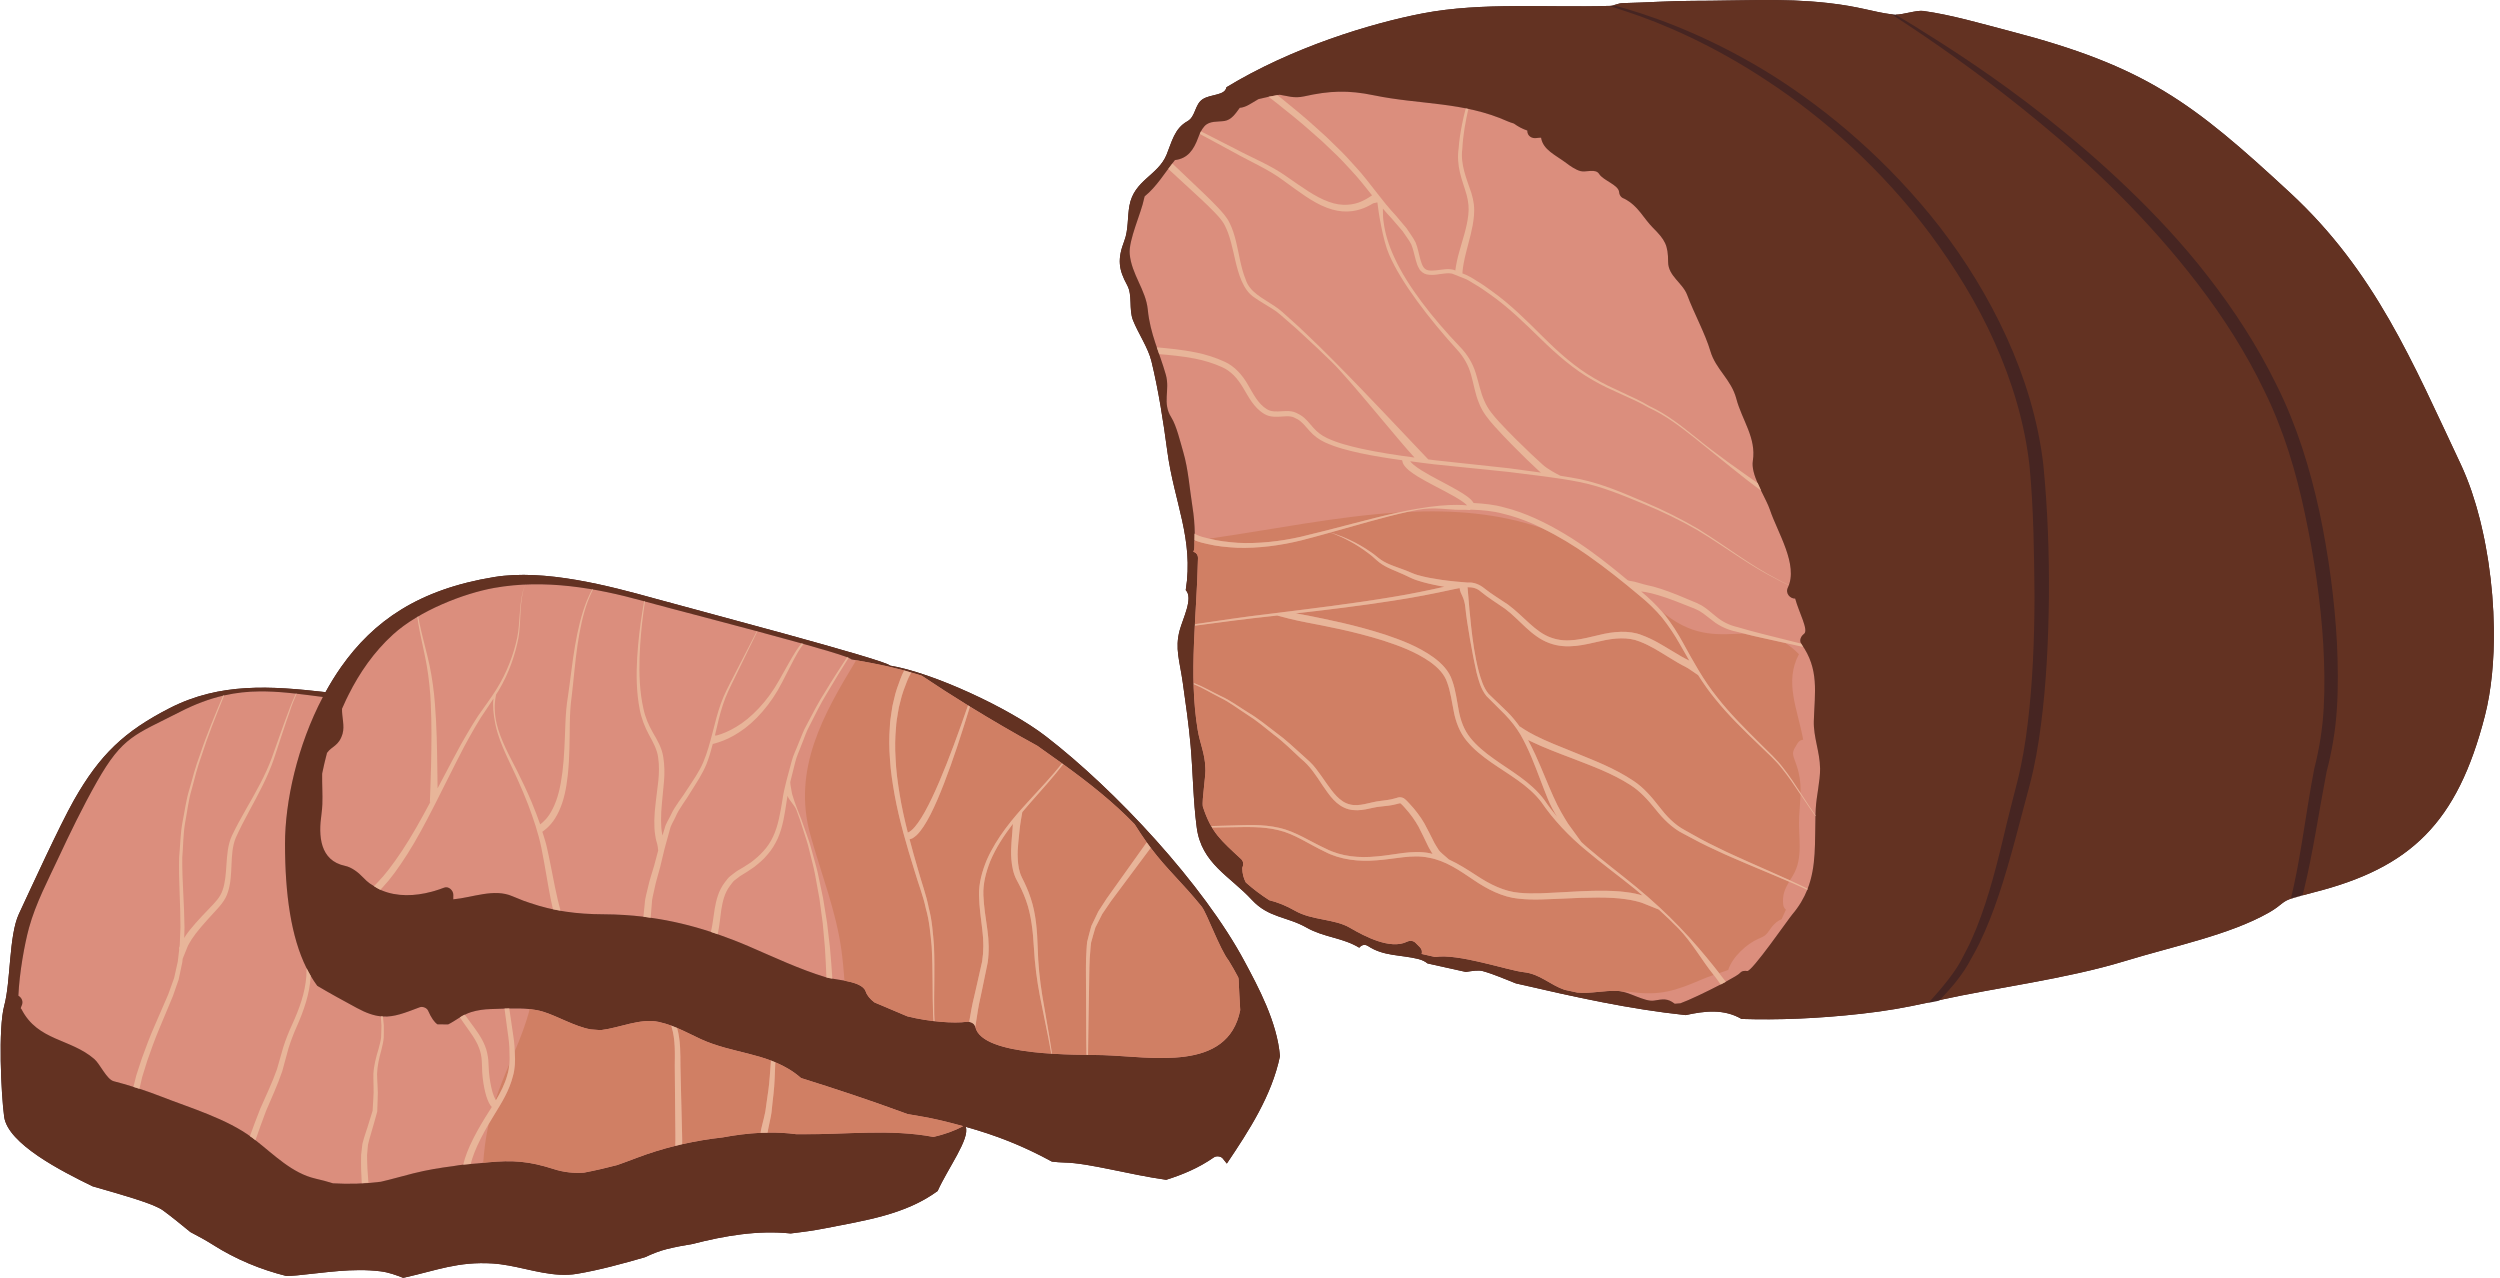 <svg width="180" height="92" viewBox="0 0 180 92" fill="none" xmlns="http://www.w3.org/2000/svg">
<g clip-path="url(#clip0_199_148866)">
<path d="M179.556 45.215C179.556 45.215 179.556 45.217 179.556 45.217C179.556 45.207 179.556 45.194 179.554 45.183C179.544 44.422 179.506 43.656 179.444 42.888L179.434 42.77C179.371 42.036 179.287 41.306 179.18 40.585C179.164 40.483 179.149 40.382 179.134 40.28C179.088 39.986 179.037 39.693 178.984 39.403C178.951 39.219 178.917 39.037 178.881 38.857C178.847 38.69 178.811 38.524 178.775 38.359C178.735 38.175 178.694 37.992 178.65 37.812C178.619 37.678 178.588 37.543 178.555 37.411C178.482 37.121 178.403 36.836 178.324 36.556C178.292 36.446 178.26 36.34 178.227 36.231C178.151 35.98 178.073 35.733 177.993 35.493C177.975 35.438 177.956 35.38 177.938 35.324C177.838 35.033 177.732 34.753 177.624 34.478C177.595 34.405 177.565 34.333 177.536 34.261C177.423 33.982 177.305 33.709 177.183 33.449C173.7 26.066 171.013 19.553 164.886 13.878C157.858 7.37 154.475 4.78 144.721 2.242C142.6 1.69 140.524 1.074 138.474 0.788C138 0.722 137.039 1.056 136.478 1.056C136.376 1.042 136.276 1.026 136.174 1.014C136.185 1.021 136.196 1.028 136.207 1.035C134.807 0.852 133.913 0.472 131.609 0.216C128.261 -0.156 125.257 0.066 121.911 0.062C120.337 0.06 118.448 0.189 116.853 0.226C116.448 0.236 116.269 0.412 115.861 0.425C111.45 0.564 106.702 0.144 102.429 0.965C98.67 1.689 93.008 3.419 88.304 6.283C88.199 6.89 87.198 6.765 86.606 7.136C86.011 7.506 86.1 8.395 85.492 8.733C84.56 9.25 84.37 10.226 83.992 11.143C83.373 12.642 81.651 12.971 81.319 14.812C81.169 15.633 81.254 16.555 80.949 17.348C80.447 18.656 80.531 19.392 81.157 20.533C81.556 21.261 81.261 22.259 81.577 23.06C81.941 23.982 82.668 25.036 82.904 26.01C83.417 28.123 83.76 30.342 84.047 32.496C84.534 36.137 85.965 38.816 85.373 42.487C85.936 43.057 85.163 44.533 84.933 45.395C84.585 46.702 84.937 47.572 85.157 49.133C85.37 50.641 85.591 52.166 85.724 53.682C85.896 55.649 85.906 57.654 86.166 59.588C86.513 62.179 88.542 63.069 90.134 64.79C91.338 66.092 92.658 65.98 94.084 66.792C95.318 67.493 96.666 67.505 97.868 68.235C98.011 68.048 98.253 67.953 98.509 68.122C99.615 68.854 100.844 68.738 102.085 69.039C102.424 69.121 102.621 69.24 102.78 69.367C103.729 69.573 104.65 69.778 105.541 69.98C105.989 69.907 106.451 69.835 106.758 69.919C107.543 70.136 108.348 70.495 109.145 70.805C113.486 71.807 117.309 72.657 121.371 73.088C122.742 72.784 124.116 72.624 125.391 73.365C128.027 73.447 130.847 73.343 134.033 72.988C135.81 72.789 137.107 72.56 138.881 72.173C138.872 72.183 138.863 72.194 138.854 72.203C139.112 72.151 139.37 72.1 139.628 72.045C139.642 72.03 139.656 72.014 139.671 71.999C143.595 71.128 148.763 70.487 152.986 69.197C156.583 68.098 160.505 67.319 163.343 65.715C164.358 65.141 164.271 64.886 165.108 64.657C165.76 64.478 165.916 64.421 166.554 64.259C173.6 62.481 176.923 59.239 178.904 51.566C179.387 49.694 179.588 47.49 179.557 45.215H179.556ZM130.141 64.021C130.141 64.021 130.141 64.019 130.141 64.017C130.714 62.554 130.676 61.035 130.698 59.387C130.676 61.037 130.713 62.557 130.14 64.021H130.141ZM75.284 53.004C72.628 50.958 67.131 48.421 64.067 47.919C63.982 47.569 49.515 43.755 47.203 43.111C43.815 42.169 39.216 40.956 35.587 41.547C30.117 42.437 26.881 44.736 24.569 48.012C24.158 48.594 23.784 49.206 23.438 49.834C19.522 49.392 15.853 49.122 12.205 50.992C8.963 52.655 7.197 54.316 5.329 57.604C4.288 59.439 2.178 64.055 1.362 65.802C0.632 67.365 0.779 70.673 0.304 72.413C-0.137 74.037 0.077 78.741 0.298 80.396C0.56 82.362 4.447 84.33 6.668 85.414C8.951 86.079 11.079 86.661 11.746 87.155C12.435 87.662 13.076 88.193 13.705 88.706C14.265 88.999 14.821 89.299 15.359 89.641C16.98 90.666 18.754 91.404 20.605 91.867C20.857 91.865 21.116 91.852 21.382 91.826C23.401 91.635 25.364 91.285 27.392 91.533C27.991 91.606 28.512 91.804 29.02 91.999C29.058 91.992 29.095 91.989 29.13 91.981C31.449 91.467 32.961 90.814 35.483 90.97C35.663 90.98 35.843 91.001 36.024 91.023C36.028 91.023 36.033 91.024 36.038 91.025C36.219 91.049 36.4 91.079 36.581 91.11C36.581 91.11 36.581 91.109 36.581 91.108C38.221 91.401 39.899 91.993 41.543 91.714C43.184 91.436 44.814 90.986 46.437 90.519C46.969 90.269 47.497 90.059 48.016 89.931C48.627 89.78 49.243 89.666 49.86 89.565C52.204 88.966 54.552 88.563 56.929 88.808C57.769 88.711 58.607 88.596 59.439 88.431C62.318 87.863 65.185 87.453 67.51 85.75C68.23 84.137 69.85 81.984 69.531 81.13C71.717 81.741 73.634 82.488 75.74 83.635C76.04 83.666 76.342 83.698 76.641 83.702C78.362 83.727 81.343 84.581 83.966 84.945C85.164 84.565 86.302 84.092 87.398 83.329C87.576 83.205 87.9 83.239 88.04 83.412C88.137 83.533 88.235 83.655 88.331 83.777C89.936 81.388 91.562 78.887 92.156 76.045C91.955 73.573 90.57 71.025 89.615 69.239C86.653 63.692 80.319 56.883 75.285 53.004H75.284ZM60.988 47.32C60.966 47.31 60.948 47.303 60.934 47.297C60.952 47.304 60.973 47.311 60.99 47.318C60.99 47.318 60.988 47.319 60.988 47.32ZM61.097 47.369C61.097 47.369 61.1 47.364 61.102 47.361C61.224 47.412 61.298 47.453 61.304 47.477C61.301 47.464 61.197 47.415 61.097 47.369H61.097Z" fill="#462522"/>
<path d="M179.556 45.215C179.556 45.215 179.556 45.217 179.556 45.217C179.556 45.207 179.556 45.194 179.555 45.183C179.544 44.422 179.507 43.656 179.444 42.888L179.434 42.77C179.372 42.036 179.288 41.306 179.18 40.585C179.165 40.483 179.15 40.382 179.134 40.28C179.088 39.986 179.038 39.693 178.984 39.403C178.951 39.219 178.918 39.037 178.881 38.857C178.847 38.69 178.811 38.524 178.776 38.359C178.735 38.175 178.694 37.992 178.651 37.812C178.619 37.678 178.588 37.543 178.555 37.411C178.482 37.121 178.404 36.836 178.324 36.556C178.292 36.446 178.26 36.34 178.227 36.231C178.152 35.98 178.073 35.733 177.993 35.493C177.975 35.438 177.956 35.38 177.938 35.324C177.839 35.033 177.732 34.753 177.624 34.478C177.595 34.405 177.566 34.333 177.536 34.261C177.423 33.982 177.306 33.709 177.184 33.449C173.7 26.066 171.014 19.553 164.886 13.878C157.858 7.37 154.475 4.78 144.722 2.242C142.601 1.69 140.525 1.074 138.474 0.788C138.001 0.722 137.039 1.056 136.478 1.056C136.48 1.056 136.483 1.056 136.485 1.056C136.888 1.295 137.324 1.556 137.811 1.855C140.173 3.328 143.546 5.464 147.303 8.438C149.181 9.922 151.161 11.604 153.146 13.506C155.129 15.407 157.132 17.521 158.972 19.901C160.817 22.276 162.534 24.894 163.926 27.747C165.356 30.605 166.311 33.693 166.996 36.832C167.662 39.971 168.088 43.157 168.262 46.313C168.334 47.892 168.357 49.465 168.256 51.021C168.164 52.569 167.887 54.16 167.514 55.572C166.959 58.445 166.545 61.346 165.898 64.015C165.861 64.167 165.82 64.311 165.783 64.462C165.506 64.536 165.228 64.607 164.944 64.683C165.011 64.403 165.08 64.129 165.141 63.845C165.727 61.181 166.048 58.354 166.622 55.371C166.996 53.892 167.224 52.485 167.308 50.965C167.392 49.455 167.359 47.917 167.274 46.369C167.084 43.272 166.622 40.139 165.966 37.053C165.326 33.974 164.407 30.932 163.047 28.172C161.71 25.381 160.048 22.805 158.252 20.457C154.65 15.759 150.601 11.916 146.935 8.892C143.269 5.859 140.016 3.567 137.701 2.023C137.147 1.651 136.647 1.323 136.208 1.035C134.808 0.852 133.914 0.472 131.61 0.215C128.262 -0.157 125.258 0.065 121.912 0.061C120.338 0.06 118.449 0.188 116.854 0.225C116.449 0.234 116.27 0.411 115.862 0.424C111.451 0.564 106.703 0.143 102.43 0.964C98.671 1.688 93.009 3.419 88.305 6.282C88.2 6.89 87.199 6.765 86.607 7.135C86.012 7.506 86.101 8.394 85.493 8.731C84.561 9.249 84.371 10.226 83.993 11.142C83.374 12.64 81.652 12.969 81.32 14.81C81.171 15.631 81.254 16.554 80.95 17.346C80.448 18.655 80.532 19.391 81.158 20.532C81.558 21.26 81.262 22.257 81.578 23.058C81.942 23.98 82.669 25.035 82.905 26.008C83.418 28.121 83.76 30.341 84.048 32.495C84.534 36.136 85.966 38.815 85.374 42.485C85.937 43.056 85.163 44.532 84.934 45.394C84.585 46.7 84.938 47.57 85.158 49.131C85.37 50.64 85.592 52.164 85.725 53.68C85.897 55.648 85.907 57.652 86.167 59.587C86.513 62.178 88.542 63.067 90.135 64.788C91.339 66.091 92.659 65.979 94.085 66.791C95.319 67.492 96.667 67.503 97.869 68.234C98.013 68.047 98.255 67.951 98.51 68.121C99.616 68.852 100.846 68.737 102.087 69.038C102.426 69.12 102.623 69.238 102.781 69.365C103.73 69.571 104.651 69.777 105.542 69.978C105.99 69.906 106.452 69.834 106.759 69.918C107.544 70.134 108.349 70.494 109.146 70.804C113.487 71.806 117.31 72.655 121.372 73.086C122.743 72.783 124.117 72.623 125.392 73.364C128.028 73.446 130.848 73.342 134.034 72.986C135.811 72.787 137.107 72.558 138.882 72.171C139.352 71.653 139.827 71.112 140.286 70.518C140.605 70.094 140.932 69.648 141.185 69.178C141.437 68.67 141.735 68.158 141.966 67.622C142.918 65.501 143.598 63.013 144.226 60.375C144.53 59.056 144.893 57.678 145.238 56.309C145.593 54.921 145.821 53.532 146 52.055C146.354 49.131 146.477 46.073 146.484 42.967C146.457 39.866 146.425 36.691 146.127 33.566C145.789 30.487 144.871 27.453 143.611 24.647C142.356 21.828 140.734 19.24 138.991 16.87C135.46 12.146 131.25 8.46 127.305 5.866C123.363 3.244 119.696 1.677 117.068 0.817C116.629 0.668 116.23 0.541 115.851 0.426C116.006 0.421 116.16 0.416 116.315 0.411C116.573 0.482 116.839 0.556 117.123 0.645C119.785 1.427 123.533 2.875 127.598 5.413C131.64 7.96 135.98 11.608 139.672 16.353C141.505 18.729 143.151 21.385 144.467 24.261C145.776 27.138 146.747 30.24 147.121 33.468C147.433 36.658 147.546 39.833 147.522 42.972C147.487 46.108 147.339 49.2 146.951 52.177C146.763 53.65 146.501 55.149 146.134 56.532C145.766 57.915 145.406 59.27 145.057 60.589C144.34 63.227 143.588 65.714 142.52 67.908C142.262 68.455 141.959 68.944 141.688 69.448C141.386 69.971 141.044 70.416 140.701 70.849C140.36 71.256 140.016 71.635 139.672 71.998C143.596 71.127 148.765 70.487 152.988 69.196C156.585 68.097 160.506 67.319 163.345 65.714C164.359 65.141 164.273 64.886 165.109 64.657C165.762 64.478 165.917 64.421 166.556 64.259C173.601 62.481 176.924 59.239 178.906 51.566C179.388 49.694 179.589 47.491 179.557 45.215L179.556 45.215ZM116.579 13.836C116.6 14.096 116.769 14.254 116.965 14.314C117.975 14.84 118.303 15.691 119.026 16.414C119.884 17.273 120.106 17.652 120.106 18.861C120.106 19.883 121.155 20.364 121.481 21.248C121.951 22.511 122.783 24.034 123.147 25.277C123.536 26.603 124.647 27.309 125.017 28.709C125.423 30.242 126.47 31.529 126.206 33.178C126.131 33.65 126.304 34.218 126.549 34.785L126.554 34.788C126.63 34.967 126.712 35.145 126.799 35.321L126.796 35.319C127.048 35.837 127.312 36.331 127.441 36.72C127.978 38.332 129.506 40.675 128.729 42.308C128.526 42.735 128.905 43.115 129.255 43.099C129.527 44.11 130.248 45.382 129.888 45.643C129.679 45.794 129.53 46.096 129.685 46.343C129.687 46.343 129.689 46.343 129.69 46.344C129.694 46.351 129.694 46.359 129.698 46.366C131 48.172 130.659 49.852 130.597 51.918C130.563 53.062 131.034 54.16 131.046 55.314C131.055 56.255 130.777 57.313 130.731 58.262C130.723 58.41 130.719 58.556 130.715 58.703L130.72 58.709C130.718 58.732 130.718 58.752 130.718 58.773C130.716 58.77 130.714 58.768 130.713 58.765C130.638 61.367 130.917 63.637 129.044 65.847C128.761 66.183 126.133 69.981 125.8 69.921C125.627 69.89 125.411 69.906 125.286 70.057C125.189 70.175 124.627 70.499 123.927 70.867C123.913 70.874 123.902 70.881 123.888 70.888C122.877 71.417 121.593 72.027 120.99 72.242C120.854 72.252 120.722 72.267 120.583 72.275C120.053 71.867 119.744 71.942 119.085 72.049C118.426 72.153 117.281 71.402 116.526 71.358C115.469 71.297 114.577 71.566 113.562 71.469C113.261 71.404 112.959 71.343 112.655 71.274C111.571 70.9 110.891 70.132 109.706 70.002C108.584 69.879 104.949 68.629 103.333 68.911C103.017 68.836 102.682 68.764 102.36 68.69C102.405 68.533 102.384 68.358 102.234 68.207L101.929 67.9C101.755 67.721 101.505 67.714 101.289 67.818C100.107 68.385 98.29 67.447 97.19 66.802C96.078 66.151 94.474 66.284 93.246 65.582C92.605 65.216 92.016 64.981 91.388 64.821C90.78 64.429 90.213 64.005 89.699 63.542C89.543 63.25 89.447 62.912 89.445 62.501C89.541 62.287 89.549 62.033 89.363 61.86C87.899 60.5 87.218 59.95 86.61 58.091C86.513 57.635 86.856 55.724 86.786 55.271C86.758 54.262 86.404 53.558 86.238 52.571C85.566 48.547 86.178 44.279 86.256 40.196C86.262 39.935 86.107 39.785 85.918 39.726C85.956 39.658 85.984 39.583 85.992 39.49C86.007 39.298 85.994 39.118 86 38.931C86.006 38.931 86.012 38.929 86.019 38.928C86.019 38.92 86.019 38.912 86.019 38.904C86.013 38.902 86.007 38.901 86.001 38.898C86.006 38.739 86.01 38.579 86.008 38.422C86.013 38.425 86.018 38.428 86.023 38.43C86.017 37.776 85.961 37.135 85.854 36.463C85.65 35.186 85.559 33.783 85.194 32.548C84.99 31.854 84.71 30.65 84.332 30.054C83.666 29.005 84.256 28.102 83.942 26.988C83.491 25.394 82.811 24.049 82.642 22.299C82.504 20.873 81.471 19.761 81.341 18.287C81.252 17.279 82.179 15.321 82.375 14.3C82.386 14.247 82.405 14.195 82.417 14.142C83.282 13.446 83.885 12.406 84.598 11.528C85.502 11.42 85.946 10.816 86.281 9.889C86.388 9.597 86.508 9.333 86.717 9.098C87.083 8.683 87.682 8.787 88.165 8.712C88.666 8.634 88.966 8.176 89.265 7.766C89.712 7.733 90.066 7.453 90.588 7.152C90.599 7.145 90.607 7.145 90.616 7.139C91.174 6.998 91.692 6.892 92.134 6.824C92.671 6.901 93.163 7.104 93.89 6.943C95.723 6.535 97.056 6.479 98.908 6.862C102.262 7.556 105.363 7.314 108.557 8.74C108.705 8.806 108.852 8.849 108.998 8.896C109.304 9.117 109.637 9.294 109.969 9.402V9.43C109.969 9.8 110.306 9.997 110.639 9.94C110.745 9.921 110.852 9.921 110.959 9.915C111.099 10.796 111.986 11.148 112.799 11.759C113.083 11.975 113.449 12.225 113.796 12.321C114.19 12.43 114.878 12.11 115.14 12.528C115.441 13.004 116.537 13.305 116.579 13.834V13.836ZM75.285 53.005C72.629 50.959 67.132 48.422 64.067 47.92C63.983 47.57 49.516 43.756 47.204 43.111C43.816 42.169 39.217 40.956 35.588 41.547C30.118 42.438 26.882 44.736 24.57 48.013C24.159 48.595 23.785 49.207 23.439 49.834C19.523 49.393 15.854 49.123 12.206 50.993C8.964 52.656 7.198 54.316 5.33 57.604C4.289 59.44 2.179 64.056 1.363 65.802C0.633 67.366 0.78 70.674 0.305 72.414C-0.136 74.037 0.078 78.741 0.299 80.397C0.561 82.363 4.448 84.331 6.668 85.415C8.952 86.08 11.079 86.662 11.747 87.155C12.436 87.663 13.077 88.194 13.706 88.706C14.266 89 14.822 89.3 15.36 89.641C16.981 90.667 18.755 91.405 20.606 91.868C20.858 91.866 21.117 91.853 21.383 91.827C23.402 91.635 25.365 91.286 27.393 91.534C27.991 91.607 28.513 91.805 29.021 92C29.058 91.993 29.096 91.99 29.131 91.981C31.45 91.468 32.962 90.814 35.484 90.97C35.664 90.981 35.844 91.002 36.025 91.024C36.029 91.024 36.034 91.025 36.039 91.026C36.22 91.05 36.401 91.079 36.582 91.111C36.582 91.111 36.582 91.11 36.582 91.109C38.221 91.402 39.9 91.994 41.544 91.715C43.185 91.437 44.815 90.987 46.438 90.52C46.97 90.269 47.498 90.06 48.017 89.931C48.628 89.781 49.244 89.667 49.861 89.566C52.205 88.966 54.553 88.564 56.93 88.809C57.77 88.712 58.608 88.597 59.44 88.432C62.319 87.863 65.186 87.453 67.51 85.751C68.231 84.137 69.85 81.985 69.532 81.131C71.718 81.741 73.635 82.489 75.741 83.636C76.041 83.666 76.343 83.699 76.642 83.703C78.363 83.728 81.344 84.581 83.967 84.945C85.165 84.566 86.303 84.093 87.399 83.33C87.577 83.205 87.901 83.24 88.041 83.412C88.138 83.534 88.236 83.656 88.332 83.778C89.937 81.389 91.564 78.888 92.157 76.046C91.956 73.574 90.571 71.026 89.616 69.24C86.653 63.693 80.32 56.883 75.286 53.005H75.285ZM67.207 81.858C64.121 81.27 60.927 81.688 57.791 81.662C57.638 81.66 57.492 81.662 57.34 81.662C56.647 81.568 55.956 81.534 55.268 81.544C55.268 81.548 55.266 81.552 55.266 81.557C55.096 81.56 54.927 81.553 54.757 81.562C54.757 81.562 54.757 81.561 54.757 81.56C53.847 81.604 52.939 81.722 52.034 81.891C51.058 82 50.092 82.159 49.116 82.38V82.382C48.953 82.42 48.788 82.464 48.622 82.505V82.498C47.705 82.727 46.776 83.011 45.816 83.373C45.345 83.552 44.889 83.727 44.434 83.884C43.641 84.091 42.846 84.277 42.046 84.428C41.345 84.479 40.624 84.417 39.849 84.167C38.097 83.604 36.928 83.51 35.081 83.692C34.982 83.701 34.888 83.712 34.791 83.721C34.623 83.737 34.454 83.755 34.285 83.772C34.282 83.772 34.279 83.772 34.276 83.772C34.144 83.778 34.02 83.792 33.891 83.802C33.71 83.816 33.528 83.829 33.354 83.851C33.119 83.879 32.888 83.912 32.663 83.954C31.704 84.075 30.752 84.229 29.764 84.477C28.997 84.668 28.21 84.903 27.417 85.083C26.262 85.231 25.111 85.262 23.971 85.195C23.574 85.07 23.167 84.962 22.727 84.861C21.032 84.475 19.738 83.143 18.393 82.094C18.393 82.094 18.393 82.096 18.392 82.097C18.314 82.036 18.235 81.972 18.157 81.913C16.328 80.544 13.718 79.779 11.6 78.948C11.085 78.746 10.563 78.56 10.038 78.388V78.389C9.893 78.344 9.747 78.301 9.604 78.256V78.252C9.135 78.106 8.663 77.969 8.186 77.846C7.68 77.717 7.198 76.603 6.789 76.249C5.067 74.761 2.727 74.952 1.553 72.675C1.537 72.64 1.511 72.622 1.489 72.594C1.506 72.533 1.524 72.473 1.553 72.414C1.706 72.109 1.551 71.822 1.321 71.689C1.396 70.041 1.759 67.999 2.089 66.792C2.565 65.053 3.474 63.331 4.203 61.767C5.02 60.02 5.939 58.113 6.98 56.278C8.848 52.99 9.709 52.918 12.951 51.255C16.825 49.27 19.474 49.697 23.247 50.18C21.393 53.7 20.52 57.733 20.52 60.741C20.52 64.399 20.957 67.467 22.069 69.703C22.164 69.894 22.264 70.078 22.369 70.257C22.517 70.508 22.672 70.751 22.84 70.977C23.775 71.535 24.729 72.05 25.694 72.573C26.369 72.94 26.913 73.122 27.417 73.174C27.468 73.18 27.518 73.183 27.568 73.185C28.392 73.23 29.135 72.93 30.223 72.519C30.425 72.444 30.732 72.563 30.82 72.764C31.061 73.309 31.277 73.601 31.493 73.748C31.748 73.75 32.005 73.752 32.264 73.756C32.507 73.64 32.782 73.452 33.109 73.252C33.185 73.205 33.261 73.158 33.344 73.11C33.382 73.089 33.426 73.075 33.464 73.056C33.607 72.983 33.756 72.922 33.915 72.872C34.369 72.729 34.87 72.664 35.313 72.653C35.637 72.645 35.978 72.629 36.324 72.617C36.437 72.614 36.551 72.61 36.666 72.607C37.159 72.596 37.658 72.601 38.14 72.654C38.468 72.69 38.787 72.749 39.09 72.84C40.115 73.148 41.389 73.915 42.533 74.116C42.727 74.132 42.922 74.146 43.116 74.162C43.18 74.159 43.248 74.168 43.311 74.161C44.591 74.01 46.109 73.291 47.431 73.579C47.751 73.649 48.046 73.741 48.329 73.845C48.472 73.897 48.613 73.954 48.752 74.013C49.319 74.255 49.859 74.543 50.469 74.822C51.04 75.084 51.623 75.275 52.209 75.438C53.325 75.749 54.449 75.96 55.509 76.358C55.614 76.398 55.718 76.441 55.821 76.484C56.471 76.757 57.094 77.109 57.673 77.618C60.149 78.396 62.593 79.202 64.98 80.081C65.099 80.126 65.22 80.167 65.339 80.211C66.145 80.346 66.912 80.476 67.576 80.632C68.194 80.775 68.779 80.925 69.351 81.082C68.698 81.427 67.976 81.682 67.207 81.858H67.207ZM79.409 75.972C77.707 75.919 70.729 76.111 70.23 73.96V73.961C70.23 73.961 70.23 73.959 70.229 73.956C70.218 73.904 70.197 73.859 70.173 73.818C70.167 73.809 70.162 73.8 70.155 73.79C70.102 73.713 70.028 73.656 69.942 73.621C69.937 73.618 69.931 73.616 69.925 73.613C69.881 73.597 69.833 73.584 69.784 73.576C69.718 73.567 69.65 73.567 69.584 73.576C68.7 73.695 66.916 73.575 65.329 73.18C64.542 72.853 63.752 72.516 62.96 72.177C62.656 71.943 62.428 71.68 62.328 71.383C62.311 71.33 62.285 71.282 62.253 71.236C62.242 71.221 62.228 71.208 62.216 71.193C62.192 71.163 62.166 71.134 62.137 71.108C62.121 71.093 62.103 71.08 62.085 71.066C62.053 71.041 62.02 71.016 61.982 70.993C61.965 70.982 61.946 70.971 61.928 70.961C61.884 70.936 61.838 70.912 61.788 70.89C61.775 70.884 61.762 70.879 61.749 70.872C61.476 70.755 61.14 70.674 60.803 70.61V70.608C60.28 70.51 59.756 70.453 59.469 70.366C57.557 69.787 55.724 68.915 53.891 68.127C53.145 67.805 52.409 67.523 51.673 67.267C51.563 67.228 51.451 67.19 51.34 67.152C51.288 67.134 51.237 67.115 51.184 67.099C49.769 66.633 48.351 66.296 46.888 66.085C46.875 66.084 46.864 66.082 46.852 66.08C46.781 66.071 46.711 66.061 46.642 66.051C46.538 66.035 46.434 66.018 46.328 66.006C45.881 65.953 45.428 65.911 44.969 65.883C44.475 65.853 43.976 65.832 43.465 65.831C41.513 65.825 39.86 65.599 38.125 65.003C37.988 64.956 37.851 64.913 37.712 64.861C37.648 64.837 37.582 64.807 37.517 64.782C37.506 64.778 37.495 64.772 37.484 64.768C37.287 64.691 37.091 64.615 36.889 64.528C35.567 63.953 34.036 64.625 32.637 64.754L32.642 64.431C32.645 64.117 32.307 63.785 31.978 63.912C31.756 63.998 31.529 64.076 31.298 64.144C31.222 64.167 31.145 64.188 31.068 64.209C29.317 64.675 27.421 64.558 26.127 63.158C25.812 62.819 25.316 62.441 24.854 62.344C23.013 61.961 22.927 60.152 23.146 58.648C23.149 58.626 23.151 58.605 23.154 58.584C23.184 58.358 23.202 58.132 23.212 57.904C23.24 57.192 23.188 56.47 23.198 55.763C23.198 55.732 23.201 55.709 23.202 55.68C23.301 55.196 23.418 54.705 23.547 54.208C23.894 53.715 24.406 53.722 24.667 52.829C24.831 52.264 24.611 51.619 24.629 51.028C24.721 50.812 24.82 50.598 24.92 50.385C24.977 50.264 25.038 50.145 25.099 50.026C25.893 48.438 26.928 46.936 28.305 45.683C30.188 43.969 33.388 42.726 35.58 42.332C39.199 41.682 42.932 42.333 46.321 43.276C47.837 43.699 53.779 45.225 57.709 46.324C57.758 46.337 57.803 46.35 57.85 46.363C59.332 46.779 60.507 47.13 61.021 47.328C61.05 47.341 61.079 47.351 61.104 47.362C61.227 47.414 61.301 47.454 61.307 47.478C61.77 47.555 62.252 47.642 62.739 47.736C62.839 47.756 62.94 47.778 63.04 47.798C63.326 47.855 63.611 47.913 63.902 47.979C64.121 48.028 64.342 48.084 64.561 48.14C64.743 48.184 64.924 48.225 65.107 48.274C65.114 48.276 65.124 48.278 65.132 48.281C65.543 48.392 65.954 48.512 66.361 48.646C67.442 49.372 68.562 50.091 69.699 50.792C69.699 50.791 69.701 50.789 69.701 50.787C69.746 50.816 69.793 50.845 69.84 50.873C69.84 50.875 69.84 50.876 69.839 50.878C71.443 51.864 73.078 52.816 74.687 53.696C75.285 54.117 75.882 54.539 76.472 54.965C76.497 54.985 76.524 55.003 76.55 55.021C78.394 56.359 80.167 57.752 81.698 59.346C81.844 59.573 81.99 59.801 82.136 60.023C82.283 60.247 82.426 60.453 82.567 60.651L82.569 60.649C82.665 60.785 82.762 60.917 82.856 61.044C82.856 61.044 82.856 61.045 82.855 61.046C84.035 62.615 85.096 63.511 86.522 65.274C86.894 65.732 87.824 68.347 88.466 69.158C88.713 69.561 88.944 69.963 89.149 70.358C89.159 70.401 89.183 70.451 89.183 70.49C89.221 71.238 89.249 71.987 89.301 72.734C88.4 77.232 82.892 76.077 79.411 75.973L79.409 75.972Z" fill="#633222"/>
<path d="M65.34 80.211C65.221 80.167 65.101 80.125 64.981 80.081C62.594 79.202 60.15 78.396 57.675 77.618C57.096 77.109 56.472 76.757 55.823 76.484C55.719 76.441 55.615 76.398 55.51 76.359C54.449 75.96 53.326 75.749 52.21 75.438C51.625 75.275 51.042 75.084 50.47 74.822C49.859 74.543 49.321 74.255 48.753 74.013C48.614 73.954 48.474 73.898 48.331 73.845C48.047 73.741 47.753 73.65 47.432 73.58C46.111 73.292 44.593 74.011 43.312 74.162C43.249 74.169 43.181 74.161 43.117 74.162C42.924 74.146 42.728 74.132 42.534 74.117C41.391 73.916 40.116 73.149 39.092 72.84C38.789 72.749 38.469 72.692 38.142 72.655C37.659 72.603 37.159 72.597 36.667 72.609C36.552 72.611 36.438 72.615 36.324 72.618C35.978 72.631 35.638 72.646 35.314 72.654C34.872 72.665 34.37 72.731 33.916 72.873C33.757 72.924 33.607 72.986 33.466 73.058C33.427 73.078 33.382 73.092 33.346 73.112C33.263 73.161 33.186 73.207 33.11 73.254C32.783 73.456 32.509 73.642 32.265 73.758C32.007 73.755 31.749 73.753 31.495 73.75C31.278 73.602 31.062 73.311 30.821 72.766C30.734 72.565 30.426 72.446 30.224 72.522C29.137 72.933 28.393 73.233 27.569 73.187C27.52 73.184 27.469 73.181 27.418 73.176C26.914 73.124 26.371 72.942 25.695 72.575C24.73 72.051 23.776 71.536 22.842 70.978C22.674 70.752 22.518 70.51 22.37 70.258C22.266 70.079 22.165 69.896 22.07 69.705C20.959 67.469 20.521 64.4 20.521 60.743C20.521 57.733 21.394 53.702 23.248 50.182C22.587 50.097 21.962 50.014 21.357 49.946C21.339 49.944 21.322 49.942 21.304 49.94C21.079 49.915 20.857 49.892 20.638 49.872C19.979 49.811 19.34 49.775 18.706 49.78C17.859 49.787 17.019 49.87 16.142 50.069C16.142 50.068 16.142 50.067 16.143 50.066C16.113 50.073 16.085 50.081 16.058 50.088C15.087 50.316 14.072 50.684 12.953 51.258C9.711 52.92 8.85 52.992 6.982 56.279C5.941 58.115 5.021 60.023 4.205 61.77C3.476 63.333 2.567 65.054 2.091 66.794C1.761 68 1.397 70.042 1.323 71.691C1.552 71.824 1.707 72.11 1.555 72.415C1.526 72.474 1.508 72.535 1.491 72.596C1.514 72.624 1.539 72.641 1.555 72.676C2.728 74.954 5.067 74.763 6.791 76.251C7.2 76.604 7.682 77.719 8.188 77.848C8.665 77.971 9.138 78.108 9.607 78.254V78.259C9.75 78.303 9.895 78.346 10.04 78.392V78.391C10.565 78.562 11.087 78.748 11.603 78.95C13.722 79.78 16.331 80.546 18.159 81.915C18.238 81.974 18.317 82.038 18.395 82.1C18.395 82.1 18.395 82.097 18.395 82.097C19.74 83.146 21.034 84.478 22.729 84.864C23.169 84.964 23.575 85.073 23.973 85.198C25.113 85.265 26.264 85.234 27.419 85.086C28.212 84.905 29 84.671 29.766 84.48C30.754 84.232 31.706 84.078 32.665 83.956C32.89 83.915 33.121 83.882 33.355 83.854C33.53 83.832 33.712 83.819 33.892 83.806C34.021 83.795 34.145 83.781 34.278 83.775C34.281 83.775 34.284 83.775 34.286 83.775C34.455 83.758 34.624 83.741 34.793 83.725C34.89 83.715 34.983 83.705 35.082 83.695C36.93 83.513 38.099 83.608 39.851 84.17C40.625 84.419 41.347 84.482 42.047 84.432C42.847 84.279 43.642 84.095 44.435 83.887C44.89 83.73 45.346 83.555 45.818 83.377C46.777 83.014 47.706 82.729 48.624 82.502V82.507C48.789 82.467 48.954 82.423 49.118 82.385V82.382C50.093 82.161 51.059 82.003 52.035 81.894C52.941 81.725 53.848 81.607 54.759 81.563C54.759 81.563 54.759 81.564 54.759 81.565C54.928 81.557 55.097 81.562 55.267 81.56C55.267 81.555 55.268 81.551 55.269 81.547C55.958 81.536 56.648 81.57 57.341 81.664C57.492 81.664 57.639 81.663 57.792 81.664C60.929 81.691 64.122 81.272 67.209 81.861C67.978 81.684 68.699 81.43 69.353 81.085C68.782 80.928 68.197 80.778 67.579 80.635C66.913 80.48 66.147 80.349 65.341 80.214L65.34 80.211ZM89.146 70.357C88.94 69.961 88.709 69.56 88.463 69.157C87.821 68.345 86.891 65.73 86.519 65.273C85.093 63.509 84.032 62.613 82.852 61.044C82.852 61.044 82.852 61.044 82.853 61.043C82.759 60.916 82.662 60.785 82.566 60.649L82.564 60.651C82.423 60.453 82.28 60.246 82.132 60.023C81.988 59.801 81.841 59.573 81.695 59.346C80.164 57.753 78.391 56.359 76.547 55.021C76.521 55.001 76.495 54.984 76.469 54.965C75.879 54.538 75.282 54.115 74.684 53.694C73.075 52.814 71.44 51.863 69.836 50.876C69.836 50.875 69.836 50.873 69.837 50.871C69.791 50.842 69.744 50.813 69.698 50.785C69.698 50.787 69.697 50.789 69.696 50.791C68.559 50.089 67.439 49.37 66.358 48.644C66.116 48.565 65.872 48.498 65.627 48.427C65.62 48.425 65.615 48.423 65.608 48.422C65.447 48.375 65.287 48.324 65.128 48.279C65.12 48.277 65.111 48.274 65.103 48.272C64.922 48.223 64.741 48.183 64.558 48.138C64.337 48.083 64.117 48.026 63.898 47.977C63.608 47.911 63.322 47.853 63.036 47.797C62.936 47.776 62.834 47.753 62.735 47.735C62.248 47.64 61.767 47.554 61.303 47.477C61.297 47.453 60.938 47.297 60.911 47.287C60.354 47.084 59.237 46.752 57.846 46.362C57.799 46.35 57.754 46.336 57.705 46.322C53.87 45.25 48.122 43.772 46.437 43.308C46.432 43.307 46.428 43.305 46.422 43.304C46.386 43.294 46.349 43.284 46.317 43.275C42.928 42.331 39.196 41.681 35.576 42.331C33.384 42.724 30.183 43.969 28.302 45.681C26.924 46.934 25.889 48.436 25.095 50.024C25.035 50.144 24.974 50.263 24.917 50.384C24.816 50.597 24.718 50.81 24.626 51.027C24.608 51.618 24.828 52.263 24.664 52.828C24.403 53.721 23.891 53.714 23.544 54.207C23.414 54.704 23.297 55.194 23.199 55.678C23.198 55.709 23.195 55.731 23.195 55.762C23.184 56.469 23.236 57.191 23.209 57.904C23.2 58.132 23.181 58.358 23.15 58.584C23.147 58.605 23.146 58.626 23.143 58.648C22.924 60.152 23.011 61.961 24.851 62.344C25.314 62.44 25.81 62.819 26.124 63.158C26.214 63.256 26.308 63.347 26.405 63.433C26.476 63.496 26.549 63.552 26.623 63.608C26.65 63.628 27.088 63.92 27.382 64.064C27.416 64.08 27.449 64.095 27.483 64.108C28.583 64.57 29.858 64.53 31.066 64.207C31.143 64.187 31.22 64.166 31.296 64.143C31.526 64.075 31.754 63.998 31.976 63.911C32.305 63.784 32.643 64.115 32.639 64.43L32.635 64.752C34.034 64.624 35.565 63.953 36.887 64.526C37.088 64.614 37.284 64.69 37.482 64.767C37.493 64.771 37.504 64.776 37.515 64.78C37.579 64.805 37.645 64.835 37.71 64.859C37.849 64.912 37.986 64.955 38.123 65.001C39.858 65.597 41.511 65.823 43.463 65.829C43.974 65.83 44.473 65.85 44.967 65.88C45.425 65.909 45.879 65.95 46.326 66.004C46.431 66.017 46.535 66.034 46.64 66.048C46.709 66.059 46.779 66.069 46.849 66.079C46.861 66.08 46.873 66.082 46.885 66.084C48.349 66.293 49.766 66.632 51.182 67.097C51.234 67.114 51.286 67.133 51.338 67.15C51.449 67.188 51.56 67.226 51.671 67.265C52.406 67.521 53.143 67.804 53.889 68.125C55.721 68.913 57.554 69.785 59.467 70.365C59.753 70.451 60.278 70.507 60.801 70.607V70.609C61.138 70.673 61.474 70.753 61.747 70.87C61.76 70.876 61.773 70.882 61.786 70.888C61.835 70.911 61.882 70.934 61.926 70.959C61.945 70.969 61.963 70.98 61.98 70.991C62.017 71.014 62.05 71.038 62.083 71.064C62.101 71.078 62.118 71.091 62.134 71.105C62.164 71.132 62.189 71.161 62.213 71.19C62.225 71.205 62.24 71.218 62.251 71.234C62.282 71.28 62.308 71.329 62.326 71.381C62.426 71.679 62.654 71.941 62.958 72.175C63.749 72.514 64.54 72.85 65.327 73.178C66.914 73.574 68.698 73.694 69.582 73.574C69.649 73.566 69.716 73.566 69.781 73.574C69.83 73.581 69.878 73.594 69.923 73.611C69.929 73.613 69.934 73.616 69.94 73.618C70.026 73.654 70.1 73.71 70.153 73.788C70.159 73.797 70.165 73.807 70.171 73.816C70.194 73.857 70.215 73.902 70.227 73.953C70.227 73.956 70.227 73.957 70.227 73.958V73.957C70.728 76.109 77.706 75.918 79.407 75.97C82.889 76.075 88.397 77.229 89.297 72.731C89.246 71.984 89.217 71.235 89.179 70.487C89.179 70.449 89.156 70.398 89.146 70.356V70.357ZM131.045 55.313C131.033 54.159 130.561 53.061 130.595 51.917C130.658 49.851 130.998 48.171 129.696 46.365C129.692 46.358 129.692 46.35 129.689 46.343C129.687 46.343 129.685 46.343 129.684 46.342C129.528 46.096 129.678 45.793 129.886 45.642C130.246 45.38 129.526 44.109 129.253 43.098C128.904 43.113 128.524 42.734 128.726 42.307C129.503 40.674 127.977 38.331 127.44 36.719C127.31 36.33 127.046 35.837 126.794 35.318L126.796 35.32C126.712 35.145 126.63 34.967 126.553 34.788L126.547 34.784C126.303 34.218 126.129 33.65 126.205 33.177C126.467 31.529 125.42 30.242 125.016 28.708C124.646 27.309 123.534 26.603 123.146 25.276C122.782 24.033 121.949 22.511 121.481 21.247C121.155 20.364 120.105 19.881 120.105 18.86C120.105 17.652 119.884 17.273 119.025 16.413C118.302 15.69 117.974 14.84 116.965 14.314C116.768 14.253 116.599 14.095 116.578 13.835C116.536 13.306 115.439 13.004 115.138 12.525C114.875 12.108 114.188 12.428 113.793 12.319C113.446 12.223 113.081 11.973 112.797 11.757C111.984 11.145 111.097 10.794 110.957 9.913C110.849 9.919 110.742 9.919 110.637 9.938C110.303 9.994 109.967 9.797 109.967 9.427V9.399C109.634 9.291 109.301 9.114 108.996 8.893C108.849 8.847 108.703 8.803 108.554 8.737C105.361 7.31 102.26 7.552 98.905 6.859C97.054 6.476 95.722 6.531 93.888 6.94C93.161 7.101 92.67 6.898 92.133 6.821C91.69 6.888 91.173 6.994 90.615 7.135C90.605 7.142 90.597 7.142 90.587 7.149C90.064 7.45 89.711 7.73 89.263 7.763C88.965 8.173 88.664 8.632 88.163 8.71C87.681 8.785 87.081 8.68 86.715 9.095C86.507 9.33 86.387 9.594 86.279 9.886C85.944 10.813 85.5 11.417 84.596 11.525C83.885 12.403 83.281 13.444 82.415 14.139C82.404 14.191 82.385 14.245 82.374 14.297C82.178 15.319 81.25 17.276 81.339 18.284C81.469 19.758 82.502 20.87 82.641 22.296C82.809 24.046 83.49 25.39 83.941 26.985C84.254 28.1 83.666 29.002 84.331 30.052C84.709 30.646 84.99 31.851 85.194 32.545C85.558 33.781 85.65 35.184 85.853 36.461C85.96 37.132 86.016 37.773 86.022 38.428C86.017 38.424 86.011 38.422 86.007 38.419C86.009 38.576 86.005 38.736 86 38.895C86.006 38.897 86.013 38.899 86.019 38.901C86.019 38.909 86.019 38.917 86.018 38.925C86.011 38.925 86.005 38.926 85.999 38.927C85.993 39.115 86.007 39.294 85.991 39.487C85.984 39.578 85.956 39.655 85.917 39.722C86.106 39.782 86.261 39.932 86.255 40.192C86.177 44.275 85.566 48.544 86.237 52.567C86.402 53.554 86.757 54.258 86.784 55.267C86.854 55.721 86.513 57.631 86.609 58.087C87.217 59.945 87.898 60.496 89.362 61.855C89.549 62.028 89.54 62.282 89.444 62.495C89.447 62.907 89.543 63.245 89.699 63.537C90.212 63.999 90.779 64.424 91.387 64.816C92.016 64.976 92.605 65.21 93.245 65.576C94.472 66.278 96.077 66.146 97.189 66.797C98.288 67.441 100.107 68.379 101.288 67.812C101.505 67.707 101.754 67.714 101.928 67.894L102.233 68.2C102.383 68.353 102.404 68.527 102.359 68.684C102.681 68.759 103.016 68.83 103.332 68.906C104.948 68.623 108.583 69.874 109.705 69.997C110.89 70.127 111.57 70.895 112.654 71.269C112.958 71.338 113.26 71.4 113.561 71.464C114.576 71.561 115.468 71.292 116.525 71.352C117.28 71.396 118.425 72.148 119.084 72.043C119.744 71.937 120.052 71.862 120.582 72.27C120.721 72.262 120.853 72.247 120.989 72.237C121.593 72.021 122.876 71.411 123.887 70.882C123.901 70.875 123.913 70.869 123.926 70.862C124.04 70.802 124.151 70.742 124.258 70.686C124.797 70.393 125.204 70.151 125.285 70.052C125.41 69.9 125.625 69.884 125.8 69.915C126.132 69.975 128.76 66.177 129.043 65.842C129.541 65.255 129.884 64.663 130.125 64.062C130.125 64.062 130.127 64.062 130.127 64.063C130.134 64.047 130.139 64.031 130.142 64.016C130.142 64.016 130.142 64.016 130.142 64.016C130.142 64.015 130.144 64.013 130.144 64.011C130.144 64.01 130.145 64.008 130.145 64.007C130.145 64.01 130.144 64.012 130.143 64.014C130.788 62.367 130.659 60.65 130.713 58.757C130.715 58.76 130.716 58.763 130.717 58.765C130.717 58.744 130.72 58.723 130.72 58.701L130.715 58.695C130.72 58.549 130.725 58.403 130.732 58.255C130.778 57.31 131.056 56.252 131.047 55.311L131.045 55.313Z" fill="#DB8E7D"/>
<path d="M55.414 77.623C55.449 77.21 55.482 76.787 55.511 76.358C54.449 75.96 53.326 75.749 52.211 75.438C51.625 75.275 51.041 75.084 50.471 74.822C49.86 74.542 49.321 74.255 48.753 74.013C49.014 74.956 48.983 75.906 48.992 76.764C49.014 77.69 49.035 78.566 49.053 79.375C49.074 80.183 49.093 80.925 49.109 81.583C49.121 81.868 49.119 82.13 49.117 82.38C50.093 82.159 51.059 82.001 52.035 81.891C52.94 81.723 53.848 81.605 54.758 81.561C54.79 81.384 54.826 81.188 54.887 80.962C54.95 80.684 55.051 80.346 55.106 80.025C55.164 79.544 55.257 79.007 55.33 78.436C55.364 78.171 55.395 77.902 55.414 77.623L55.414 77.623ZM65.34 80.211C65.221 80.167 65.1 80.125 64.981 80.081C62.593 79.202 60.15 78.396 57.674 77.618C57.095 77.109 56.471 76.757 55.822 76.485C55.809 76.887 55.792 77.284 55.773 77.666C55.76 78.05 55.727 78.416 55.69 78.768C55.641 79.237 55.583 79.679 55.549 80.085C55.496 80.463 55.414 80.754 55.361 81.04C55.317 81.225 55.292 81.39 55.268 81.545C55.956 81.534 56.647 81.568 57.34 81.662C57.491 81.662 57.638 81.66 57.791 81.662C60.928 81.688 64.121 81.27 67.207 81.858C67.977 81.681 68.699 81.427 69.352 81.082C68.781 80.925 68.196 80.776 67.577 80.631C66.913 80.476 66.147 80.346 65.341 80.21L65.34 80.211ZM36.534 77.381C36.611 77.123 36.655 76.869 36.676 76.605C36.331 77.417 35.986 78.257 35.682 79.176C35.69 79.189 35.698 79.206 35.705 79.219C36.039 78.657 36.354 78.057 36.533 77.382L36.534 77.381ZM48.606 79.378C48.599 78.568 48.592 77.692 48.584 76.764C48.589 75.835 48.638 74.861 48.352 73.924C48.344 73.897 48.337 73.872 48.33 73.844C48.046 73.74 47.751 73.649 47.431 73.579C46.11 73.29 44.591 74.01 43.311 74.16C43.248 74.168 43.18 74.159 43.116 74.161C42.923 74.144 42.727 74.132 42.533 74.116C41.39 73.914 40.115 73.148 39.09 72.839C38.787 72.748 38.469 72.69 38.14 72.653C37.862 73.733 37.475 74.713 37.061 75.696C37.062 75.746 37.066 75.796 37.066 75.846C37.104 76.376 37.076 76.977 36.926 77.484C36.658 78.537 36.111 79.404 35.639 80.172C35.481 80.426 35.333 80.672 35.191 80.915C35.186 80.938 35.179 80.959 35.174 80.983C34.969 81.901 34.858 82.813 34.79 83.72C34.888 83.71 34.98 83.7 35.079 83.69C36.927 83.508 38.096 83.603 39.848 84.165C40.623 84.415 41.344 84.477 42.044 84.427C42.844 84.275 43.64 84.09 44.433 83.883C44.887 83.725 45.344 83.551 45.815 83.372C46.774 83.009 47.703 82.725 48.621 82.497C48.627 82.213 48.635 81.911 48.627 81.586C48.621 80.928 48.613 80.186 48.605 79.378L48.606 79.378ZM100.357 43.239C97.97 43.614 95.578 43.902 93.28 44.166C93.503 44.197 93.794 44.244 94.193 44.324C95.538 44.601 97.476 44.967 99.736 45.694C100.856 46.076 102.083 46.521 103.219 47.334C103.771 47.739 104.333 48.282 104.564 49.022C104.807 49.696 104.895 50.461 105.029 51.159C105.163 51.874 105.395 52.543 105.868 53.129C106.314 53.688 106.909 54.176 107.529 54.617C108.762 55.506 110.202 56.275 111.179 57.578C111.468 58.007 111.78 58.41 112.103 58.801C111.875 58.425 111.633 57.996 111.439 57.511C111.073 56.63 110.714 55.59 110.261 54.506C110.035 53.97 109.772 53.411 109.472 52.89C109.161 52.365 108.778 51.882 108.344 51.433C107.898 50.988 107.452 50.542 107.011 50.102C106.599 49.571 106.453 48.961 106.302 48.388C106.034 47.229 105.597 44.769 105.513 43.829C105.437 42.928 105.142 42.828 105.091 42.34C104.962 42.364 104.833 42.388 104.702 42.416C103.281 42.731 101.821 43.017 100.356 43.239H100.357ZM96.099 38.438C96.372 38.53 96.761 38.672 97.209 38.888C97.661 39.096 98.165 39.381 98.684 39.738C98.948 39.906 99.184 40.136 99.439 40.311C99.695 40.483 99.988 40.618 100.294 40.733C100.604 40.846 100.915 40.961 101.22 41.073C101.541 41.198 101.812 41.336 102.092 41.41C102.667 41.573 103.236 41.666 103.72 41.739C104.43 41.846 105.285 41.915 105.688 41.945C105.707 41.944 105.724 41.94 105.741 41.94C106.136 41.916 106.555 42.105 106.832 42.33C107.406 42.79 107.965 43.111 108.574 43.528C109.718 44.373 110.529 45.515 111.685 45.912C112.833 46.333 114.012 45.978 115.087 45.729C116.162 45.455 117.299 45.365 118.201 45.725C119.089 46.052 119.759 46.495 120.314 46.824C120.866 47.163 121.3 47.408 121.598 47.55C121.612 47.556 121.62 47.566 121.634 47.573C121.403 47.178 121.176 46.781 120.953 46.387C120.573 45.711 120.144 45.072 119.67 44.472C119.192 43.896 118.614 43.345 118.023 42.869C116.836 41.871 115.624 40.903 114.36 40.014C113.306 39.271 112.199 38.601 111.047 38.04C107.928 36.956 104.661 36.702 101.315 36.861C99.678 37.218 97.772 37.785 95.776 38.342C95.851 38.365 95.961 38.396 96.099 38.438H96.099ZM93.643 38.65C96.131 38.066 98.59 37.348 100.683 36.896C96.222 37.173 91.628 38.13 87.066 38.782C87.716 38.953 88.379 39.023 89.098 39.082C90.553 39.157 92.119 38.995 93.643 38.651V38.65ZM129.433 53.504C129.534 53.338 129.68 53.27 129.83 53.26C129.426 51.053 128.455 49.103 129.524 47.103C129.196 46.766 128.873 46.504 128.553 46.3C127.978 46.172 127.398 46.045 126.811 45.915C126.387 45.824 125.97 45.721 125.556 45.617C123.883 45.663 122.109 45.953 119.927 44.249C119.838 44.181 119.75 44.108 119.662 44.038C119.737 44.124 119.813 44.209 119.886 44.298C120.366 44.924 120.795 45.582 121.166 46.266C121.917 47.632 122.656 48.987 123.629 50.196C124.579 51.415 125.689 52.507 126.79 53.599C127.339 54.145 127.92 54.668 128.392 55.296C128.843 55.872 129.244 56.48 129.641 57.09C129.656 56.357 129.583 55.667 129.229 54.754C128.994 54.145 129.086 54.077 129.433 53.503V53.504ZM129.64 57.204C129.22 56.572 128.794 55.942 128.322 55.353C127.85 54.743 127.263 54.229 126.707 53.687C125.589 52.608 124.464 51.53 123.486 50.31C123.042 49.773 122.645 49.198 122.269 48.611C122.044 48.47 121.576 48.123 121.377 48.024C121.048 47.866 120.6 47.605 120.05 47.261C119.498 46.926 118.846 46.49 118.039 46.185C117.242 45.864 116.257 45.92 115.189 46.175C114.141 46.401 112.847 46.791 111.545 46.302C110.238 45.82 109.431 44.621 108.359 43.826C107.827 43.452 107.17 43.055 106.633 42.611C106.355 42.351 106.024 42.276 105.666 42.281C105.679 42.429 105.696 42.64 105.718 42.91C105.763 43.46 105.825 44.244 105.932 45.181C106.041 46.117 106.177 47.214 106.473 48.349C106.63 48.904 106.81 49.513 107.179 49.958C107.623 50.386 108.076 50.822 108.529 51.256C108.866 51.591 109.166 51.962 109.442 52.348L109.434 52.311C109.434 52.311 109.922 52.661 110.587 52.99C111.264 53.333 112.281 53.748 113.512 54.238C114.734 54.746 116.207 55.284 117.617 56.227C118.334 56.7 118.913 57.375 119.448 58.062C119.977 58.754 120.562 59.382 121.334 59.788C122.1 60.228 122.876 60.652 123.656 61.021C124.427 61.414 125.219 61.745 125.969 62.093C126.994 62.55 127.978 62.975 128.877 63.386C128.946 63.273 129.017 63.155 129.093 63.03C129.872 61.734 129.457 60.228 129.539 58.798C129.572 58.19 129.623 57.685 129.64 57.205V57.204ZM120.84 66.839C120.399 66.388 119.926 65.937 119.437 65.49C119.135 65.368 118.433 65.086 118.217 65C117.955 64.918 117.56 64.806 117.013 64.737C115.937 64.574 114.351 64.605 112.444 64.703C111.484 64.732 110.451 64.827 109.321 64.701C108.186 64.591 107.072 64.022 106.09 63.349C105.098 62.683 104.086 61.965 102.876 61.752C101.679 61.497 100.418 61.854 99.136 61.939C97.861 62.053 96.504 61.911 95.367 61.311C94.229 60.774 93.204 60.041 92.051 59.771C90.902 59.489 89.735 59.55 88.642 59.562C88.17 59.57 87.719 59.578 87.272 59.585C87.25 59.55 87.229 59.513 87.207 59.478C87.675 59.465 88.146 59.451 88.639 59.434C89.73 59.407 90.904 59.326 92.091 59.601C93.292 59.868 94.335 60.594 95.465 61.108C96.576 61.672 97.86 61.788 99.11 61.663C100.357 61.568 101.631 61.177 102.933 61.428C103.007 61.441 103.072 61.47 103.144 61.485C103.048 61.307 102.88 61.078 102.725 60.726C102.558 60.371 102.357 59.961 102.127 59.514C101.882 59.074 101.572 58.628 101.136 58.147C101.03 58.024 100.925 57.915 100.839 57.844C100.833 57.819 100.693 57.849 100.516 57.901C100.173 57.999 99.776 58.028 99.429 58.068C98.746 58.113 97.969 58.497 97.085 58.262C96.198 58.017 95.692 57.222 95.224 56.549C94.749 55.832 94.324 55.155 93.644 54.607C93.018 54.026 92.414 53.418 91.743 52.921C91.088 52.403 90.463 51.866 89.782 51.445C89.111 51.014 88.499 50.536 87.835 50.223C87.185 49.893 86.592 49.523 86.001 49.285C85.981 49.277 85.96 49.269 85.941 49.264C85.939 49.234 85.941 49.205 85.939 49.177C85.97 49.187 86 49.196 86.032 49.208C86.633 49.438 87.232 49.796 87.894 50.115C88.569 50.418 89.193 50.886 89.875 51.306C90.569 51.715 91.21 52.245 91.883 52.756C92.574 53.25 93.186 53.844 93.823 54.412C94.136 54.691 94.475 54.979 94.74 55.333C95.009 55.675 95.242 56.029 95.483 56.371C95.957 57.042 96.461 57.743 97.178 57.914C97.891 58.103 98.621 57.747 99.382 57.665C99.764 57.614 100.078 57.586 100.403 57.49C100.55 57.466 100.756 57.319 101.065 57.469C101.242 57.598 101.36 57.729 101.468 57.848C101.903 58.304 102.283 58.819 102.548 59.28C102.802 59.754 103.008 60.155 103.164 60.472C103.313 60.798 103.497 61.042 103.594 61.213C103.653 61.309 104.011 61.621 104.317 61.88C105.03 62.207 105.685 62.632 106.297 63.029C107.289 63.686 108.306 64.185 109.373 64.277C110.423 64.381 111.47 64.285 112.418 64.242C114.325 64.124 115.94 64.072 117.078 64.23C117.568 64.287 117.955 64.384 118.254 64.47C118.067 64.314 117.895 64.154 117.704 63.999C116.561 63.077 115.334 62.181 114.149 61.182C112.961 60.201 111.846 59.025 110.965 57.737C110.027 56.509 108.61 55.763 107.345 54.876C106.707 54.427 106.096 53.948 105.589 53.327C105.094 52.735 104.806 51.955 104.669 51.23C104.517 50.489 104.437 49.804 104.194 49.145C103.993 48.517 103.499 48.041 102.977 47.663C101.907 46.911 100.698 46.48 99.596 46.118C97.368 45.424 95.437 45.08 94.095 44.818C93.138 44.636 92.341 44.423 91.953 44.314C91.878 44.322 91.8 44.331 91.727 44.34C89.695 44.553 87.78 44.812 86.028 45.046C86.03 45.009 86.031 44.973 86.034 44.937C87.755 44.688 89.412 44.426 91.433 44.19C94.186 43.847 97.398 43.462 100.313 42.971C101.553 42.769 102.78 42.515 103.992 42.243C103.881 42.227 103.763 42.207 103.645 42.184C103.153 42.087 102.583 41.969 101.978 41.767C101.662 41.667 101.368 41.498 101.089 41.375C100.791 41.247 100.49 41.117 100.188 40.987C99.882 40.852 99.578 40.696 99.305 40.49C99.039 40.283 98.824 40.05 98.576 39.874C98.093 39.503 97.605 39.19 97.169 38.961C96.737 38.724 96.357 38.565 96.09 38.458C95.944 38.405 95.838 38.369 95.766 38.343C95.087 38.533 94.397 38.722 93.702 38.9C92.166 39.281 90.577 39.483 89.081 39.437C88.342 39.397 87.591 39.327 86.939 39.166C86.652 39.108 86.348 39.029 86.067 38.917C86.05 38.919 86.032 38.922 86.016 38.925C86.01 38.925 86.003 38.926 85.997 38.927C85.992 39.113 86.004 39.293 85.989 39.486C85.982 39.578 85.954 39.655 85.915 39.721C86.104 39.781 86.259 39.931 86.254 40.192C86.175 44.274 85.564 48.543 86.235 52.567C86.4 53.554 86.755 54.258 86.782 55.266C86.853 55.72 86.511 57.63 86.607 58.086C87.215 59.944 87.896 60.495 89.36 61.854C89.547 62.028 89.538 62.281 89.442 62.494C89.445 62.906 89.541 63.245 89.697 63.537C90.21 63.998 90.777 64.423 91.385 64.815C92.014 64.975 92.603 65.209 93.243 65.575C94.47 66.278 96.075 66.145 97.187 66.796C98.287 67.441 100.105 68.379 101.286 67.811C101.503 67.707 101.75 67.714 101.926 67.893L102.231 68.2C102.38 68.352 102.402 68.526 102.357 68.684C102.679 68.758 103.014 68.829 103.329 68.905C104.946 68.623 108.58 69.873 109.702 69.996C110.888 70.126 111.568 70.895 112.652 71.268C112.956 71.337 113.258 71.399 113.559 71.463C114.573 71.56 115.466 71.291 116.522 71.351C116.61 71.357 116.704 71.374 116.801 71.394C116.991 71.384 117.196 71.393 117.422 71.424C119.515 71.71 120.646 71.333 122.533 70.52C122.778 70.414 123.068 70.308 123.386 70.197C123.371 70.177 123.358 70.159 123.342 70.139C122.599 69.233 121.782 67.793 120.838 66.837L120.84 66.839ZM125.898 62.249C125.139 61.915 124.344 61.6 123.558 61.217C122.759 60.86 121.976 60.449 121.202 60.026C120.389 59.623 119.73 58.941 119.195 58.265C118.653 57.593 118.087 56.967 117.408 56.534C116.042 55.653 114.571 55.141 113.347 54.656C112.109 54.189 111.072 53.787 110.364 53.443C110.219 53.375 110.11 53.323 110.018 53.278C110.213 53.645 110.395 54.011 110.562 54.377C111.054 55.457 111.448 56.49 111.835 57.342C112.211 58.201 112.618 58.857 112.899 59.306C113.111 59.605 113.572 60.236 113.86 60.63C114.003 60.759 114.142 60.893 114.292 61.019C115.456 62.023 116.676 62.933 117.812 63.869C118.951 64.811 119.992 65.772 120.928 66.751C121.869 67.724 122.691 68.699 123.426 69.618C123.548 69.772 123.662 69.919 123.777 70.067C123.99 69.993 124.208 69.917 124.431 69.838C124.738 68.878 125.8 67.935 126.614 67.59C127.058 67.403 127.158 67.336 127.429 66.935C127.609 66.669 127.805 66.446 128.086 66.274C128.15 66.235 128.213 66.214 128.278 66.181C128.383 65.952 128.48 65.728 128.584 65.499C128.487 65.415 128.411 65.297 128.394 65.142C128.312 64.447 128.513 63.998 128.82 63.48C127.917 63.09 126.929 62.686 125.898 62.249H125.898ZM65.611 48.422C65.451 48.376 65.29 48.324 65.13 48.28C65.291 48.323 65.451 48.375 65.611 48.422ZM70.714 69.227C70.827 68.503 70.827 67.757 70.728 66.958C70.635 66.158 70.504 65.32 70.489 64.452C70.47 63.578 70.728 62.686 71.056 61.899C71.781 60.274 72.916 58.932 74.011 57.738C74.912 56.756 75.771 55.845 76.47 54.965C75.879 54.539 75.283 54.117 74.684 53.696C73.075 52.816 71.44 51.864 69.836 50.878C69.553 51.796 69.245 52.779 68.916 53.764C68.309 55.569 67.65 57.362 66.991 58.653C66.658 59.3 66.328 59.821 65.983 60.146C65.896 60.228 65.797 60.291 65.718 60.348C65.634 60.388 65.561 60.409 65.491 60.43C65.684 61.159 65.888 61.891 66.103 62.624C66.354 63.546 66.696 64.433 66.875 65.373C67.118 66.278 67.177 67.222 67.25 68.118C67.321 69.915 67.235 71.584 67.266 73.014C67.28 73.191 67.283 73.355 67.29 73.526C67.264 73.524 67.242 73.522 67.215 73.519C67.207 73.352 67.2 73.192 67.185 73.018C67.129 71.585 67.185 69.91 67.083 68.129C66.996 67.244 66.926 66.334 66.665 65.422C66.479 64.516 66.115 63.616 65.85 62.701C65.282 60.878 64.744 59.035 64.421 57.261C64.263 56.375 64.13 55.511 64.082 54.683C64.015 53.857 64.015 53.068 64.072 52.343C64.083 51.979 64.135 51.633 64.187 51.304C64.228 50.973 64.285 50.664 64.366 50.377C64.486 49.796 64.679 49.302 64.829 48.894C64.922 48.632 65.019 48.441 65.106 48.273C64.925 48.224 64.744 48.184 64.561 48.139C64.341 48.084 64.121 48.027 63.902 47.977C63.612 47.912 63.326 47.854 63.04 47.797C62.94 47.776 62.838 47.754 62.739 47.736C62.369 47.664 62.003 47.598 61.646 47.537C59.293 51.417 57.026 55.386 58.35 60.128C59.113 62.867 60.205 65.611 60.586 68.439C60.683 69.16 60.747 69.883 60.803 70.607V70.609C61.14 70.673 61.476 70.753 61.749 70.87C61.763 70.877 61.776 70.882 61.788 70.888C61.837 70.911 61.884 70.934 61.928 70.959C61.946 70.969 61.965 70.98 61.982 70.991C62.02 71.014 62.053 71.038 62.085 71.064C62.103 71.078 62.121 71.091 62.137 71.105C62.167 71.132 62.191 71.161 62.216 71.19C62.228 71.205 62.242 71.218 62.253 71.234C62.285 71.28 62.311 71.328 62.328 71.38C62.428 71.678 62.656 71.941 62.961 72.174C63.752 72.513 64.542 72.851 65.33 73.177C66.917 73.574 68.701 73.694 69.585 73.574C69.652 73.565 69.719 73.566 69.785 73.574C69.813 73.393 69.844 73.213 69.883 73.012C69.97 72.476 70.1 71.893 70.255 71.261C70.397 70.631 70.552 69.949 70.715 69.225L70.714 69.227ZM89.147 70.358C88.941 69.961 88.709 69.561 88.464 69.157C87.821 68.345 86.891 65.73 86.519 65.273C85.093 63.51 84.033 62.613 82.852 61.044C82.7 61.253 82.539 61.471 82.366 61.695C81.672 62.629 80.86 63.718 79.99 64.885C79.785 65.185 79.576 65.491 79.366 65.802C79.202 66.125 79.036 66.453 78.869 66.783C78.756 67.135 78.666 67.5 78.56 67.862C78.509 68.235 78.497 68.618 78.461 68.997C78.421 69.767 78.428 70.546 78.41 71.308C78.396 72.072 78.383 72.824 78.371 73.551C78.352 74.394 78.344 75.197 78.34 75.954C78.302 75.954 78.263 75.954 78.225 75.953C78.212 75.194 78.204 74.391 78.204 73.551C78.201 72.825 78.197 72.072 78.194 71.308C78.198 70.545 78.174 69.772 78.199 68.993C78.225 68.598 78.23 68.202 78.276 67.811C78.375 67.429 78.464 67.042 78.578 66.668C78.748 66.314 78.917 65.962 79.084 65.615C79.289 65.302 79.489 64.992 79.687 64.687C80.531 63.504 81.319 62.399 81.993 61.452C82.199 61.17 82.386 60.904 82.564 60.65C82.423 60.451 82.28 60.245 82.133 60.021C81.989 59.799 81.841 59.572 81.695 59.345C80.165 57.752 78.391 56.358 76.547 55.019C75.862 55.918 75.018 56.849 74.137 57.847C73.959 58.047 73.784 58.258 73.607 58.467C73.549 58.778 73.448 59.346 73.412 59.717C73.385 59.979 73.354 60.298 73.317 60.664C73.281 61.03 73.253 61.413 73.279 61.851C73.305 62.305 73.362 62.734 73.578 63.177C73.804 63.615 74.05 64.163 74.218 64.686C74.588 65.79 74.676 67.014 74.713 68.21C74.743 69.404 74.864 70.597 75.047 71.7C75.236 72.808 75.413 73.842 75.566 74.728C75.639 75.142 75.696 75.522 75.745 75.868C75.728 75.867 75.708 75.865 75.693 75.864C75.635 75.525 75.566 75.151 75.484 74.743C75.306 73.86 75.099 72.831 74.876 71.73C74.661 70.62 74.504 69.428 74.44 68.224C74.372 67.03 74.244 65.841 73.868 64.814C73.674 64.272 73.459 63.833 73.202 63.361C72.945 62.881 72.856 62.327 72.82 61.887C72.778 61.431 72.802 60.985 72.828 60.625C72.858 60.263 72.882 59.947 72.902 59.688C72.914 59.524 72.922 59.41 72.926 59.314C72.296 60.138 71.713 61.021 71.304 61.985C70.986 62.8 70.773 63.601 70.803 64.445C70.833 65.279 70.975 66.101 71.087 66.91C71.205 67.719 71.221 68.55 71.113 69.299C70.962 70.029 70.82 70.721 70.688 71.359C70.544 71.992 70.427 72.57 70.355 73.078C70.299 73.398 70.258 73.684 70.228 73.954C70.728 76.106 77.706 75.915 79.407 75.967C82.889 76.071 88.397 77.226 89.297 72.728C89.246 71.981 89.217 71.232 89.18 70.484C89.18 70.447 89.155 70.397 89.146 70.355L89.147 70.358ZM64.832 50.49C64.749 50.763 64.689 51.059 64.643 51.376C64.587 51.692 64.531 52.024 64.516 52.377C64.448 53.078 64.433 53.845 64.486 54.655C64.519 55.466 64.635 56.32 64.777 57.197C64.923 58.092 65.127 59.01 65.361 59.936C65.373 59.936 65.379 59.936 65.392 59.936C65.42 59.92 65.43 59.901 65.466 59.898C65.516 59.859 65.578 59.827 65.646 59.767C65.919 59.532 66.258 59.053 66.597 58.443C67.28 57.215 68.002 55.452 68.667 53.675C69.034 52.691 69.38 51.709 69.698 50.792C68.561 50.09 67.441 49.37 66.359 48.645C66.118 48.566 65.873 48.5 65.629 48.428C65.623 48.426 65.617 48.425 65.611 48.423C65.513 48.607 65.391 48.823 65.287 49.106C65.145 49.48 64.957 49.93 64.832 50.49H64.832Z" fill="#D07F64"/>
<path d="M130.713 58.701C130.372 58.21 130.047 57.707 129.721 57.213C129.695 57.172 129.668 57.131 129.641 57.089C129.245 56.479 128.844 55.87 128.393 55.295C127.921 54.667 127.339 54.145 126.791 53.598C125.691 52.505 124.58 51.414 123.63 50.195C122.657 48.986 121.917 47.631 121.167 46.265C120.795 45.582 120.366 44.923 119.887 44.297C119.813 44.208 119.737 44.124 119.663 44.037C119.217 43.525 118.745 43.07 118.224 42.635C118.202 42.617 118.182 42.602 118.163 42.584C118.255 42.594 118.357 42.606 118.481 42.63C118.992 42.716 119.726 42.936 120.589 43.262C121.022 43.433 121.49 43.616 121.985 43.811L122.339 43.976C122.442 44.046 122.543 44.103 122.653 44.183C122.874 44.354 123.098 44.527 123.328 44.704C123.791 45.076 124.412 45.357 125.008 45.477C125.189 45.523 125.374 45.569 125.557 45.615C125.971 45.72 126.388 45.823 126.812 45.913C127.399 46.043 127.978 46.171 128.553 46.298C128.984 46.393 129.411 46.487 129.829 46.579C129.783 46.508 129.748 46.437 129.696 46.365C129.692 46.357 129.692 46.35 129.688 46.342C129.686 46.342 129.684 46.342 129.683 46.341C128.77 46.112 127.831 45.876 126.88 45.639C126.28 45.492 125.683 45.319 125.095 45.151C124.496 45.008 124.007 44.764 123.566 44.396C123.339 44.211 123.116 44.03 122.898 43.852C122.785 43.762 122.648 43.678 122.524 43.594C122.396 43.53 122.296 43.475 122.148 43.407C121.654 43.2 121.187 43.007 120.757 42.828C119.886 42.478 119.133 42.234 118.573 42.127C118.301 42.07 117.645 41.852 117.48 41.845C117.413 41.845 117.302 41.815 117.201 41.781C116.345 41.069 115.478 40.368 114.573 39.714C113.311 38.798 111.969 37.974 110.538 37.323C109.82 37.001 109.078 36.726 108.308 36.535C107.592 36.332 106.845 36.258 106.1 36.217C106.039 36.12 105.973 36.041 105.907 35.971C105.804 35.87 105.699 35.792 105.593 35.714C105.379 35.561 105.161 35.429 104.943 35.302C104.505 35.049 104.065 34.819 103.627 34.586C103.191 34.354 102.756 34.12 102.346 33.865C102.142 33.737 101.942 33.603 101.77 33.458C101.686 33.385 101.604 33.309 101.551 33.235C101.543 33.226 101.541 33.219 101.536 33.21C102.107 33.286 102.679 33.364 103.252 33.43C105.04 33.613 106.83 33.796 108.593 33.976C110.341 34.2 112.084 34.379 113.725 34.705C115.37 35.036 116.876 35.677 118.301 36.265C119.729 36.845 121.045 37.497 122.209 38.165C123.362 38.862 124.381 39.563 125.299 40.164C126.215 40.763 127.038 41.254 127.741 41.61C128.128 41.83 128.477 41.992 128.78 42.126C128.783 42.121 128.783 42.117 128.785 42.112C128.484 41.974 128.136 41.808 127.753 41.585C127.054 41.221 126.24 40.722 125.331 40.113C124.421 39.504 123.408 38.791 122.261 38.078C121.091 37.391 119.79 36.73 118.36 36.129C116.941 35.523 115.435 34.858 113.771 34.501C113.306 34.404 112.828 34.335 112.352 34.257C112.031 34.096 111.407 33.762 111.077 33.459C110.613 33.044 109.947 32.42 109.176 31.655C108.789 31.273 108.38 30.851 107.959 30.398C107.539 29.937 107.126 29.465 106.872 28.859C106.597 28.263 106.479 27.575 106.256 26.873C106.046 26.166 105.634 25.493 105.114 24.966C103.108 22.87 101.312 20.554 100.406 18.566C99.942 17.581 99.711 16.693 99.631 16.063C99.574 15.75 99.578 15.5 99.573 15.329C99.571 15.259 99.569 15.137 99.567 15.018C99.779 15.269 99.997 15.52 100.231 15.763C100.482 16.055 100.734 16.349 100.988 16.645C101.192 16.964 101.451 17.276 101.616 17.606C101.758 17.947 101.822 18.336 101.939 18.737C101.998 18.936 102.053 19.141 102.178 19.34C102.271 19.546 102.533 19.722 102.728 19.758C103.231 19.852 103.612 19.727 104.016 19.693C104.211 19.666 104.415 19.672 104.558 19.704L105.132 19.932C105.32 20.013 105.523 20.073 105.699 20.171L106.217 20.485C106.567 20.684 106.894 20.918 107.236 21.161C108.593 22.103 109.762 23.258 110.933 24.398C112.098 25.535 113.327 26.606 114.689 27.374C116.04 28.164 117.478 28.63 118.705 29.349C120 29.939 121.056 30.786 122.032 31.547C123.966 33.102 125.556 34.427 126.734 35.274C126.756 35.29 126.774 35.301 126.796 35.317L126.799 35.318C126.714 35.142 126.632 34.965 126.555 34.786L126.549 34.783C125.335 33.925 123.633 32.755 122.084 31.483C121.112 30.709 120.063 29.849 118.764 29.241C117.539 28.506 116.095 28.022 114.774 27.228C113.436 26.458 112.236 25.39 111.084 24.243C109.936 23.102 108.748 21.907 107.391 20.945C107.062 20.705 106.717 20.454 106.349 20.241C106.003 20.014 105.646 19.805 105.267 19.673L105.295 19.677C105.295 19.677 105.302 19.387 105.391 18.921C105.473 18.442 105.672 17.76 105.883 16.916C105.984 16.493 106.086 16.026 106.127 15.515C106.148 15.258 106.151 15.001 106.117 14.713C106.086 14.461 106.031 14.195 105.945 13.915C105.599 12.871 105.13 11.841 105.289 10.699C105.34 9.717 105.513 8.76 105.72 7.847C105.658 7.833 105.593 7.822 105.532 7.809C105.433 8.189 105.338 8.573 105.263 8.974C105.151 9.535 105.061 10.106 105.022 10.677C104.935 11.249 104.983 11.866 105.116 12.424C105.246 12.988 105.453 13.514 105.592 14.015C105.658 14.254 105.705 14.504 105.73 14.768C105.751 14.994 105.744 15.247 105.718 15.478C105.666 15.95 105.56 16.395 105.448 16.804C105.219 17.623 104.997 18.314 104.894 18.822C104.829 19.129 104.799 19.343 104.784 19.476L104.671 19.43C104.415 19.36 104.202 19.372 103.989 19.393C103.583 19.435 103.145 19.52 102.842 19.463C102.462 19.401 102.376 19.022 102.256 18.648C102.15 18.274 102.089 17.862 101.926 17.465C101.739 17.08 101.485 16.774 101.267 16.429C101.01 16.124 100.757 15.823 100.503 15.523C99.453 14.409 98.63 13.134 97.658 12.072C97.181 11.538 96.711 11.021 96.22 10.561C95.745 10.083 95.272 9.636 94.802 9.228C93.881 8.386 92.989 7.672 92.205 7.033C92.123 6.967 92.052 6.913 91.972 6.849C91.772 6.882 91.561 6.92 91.336 6.969C91.525 7.116 91.702 7.251 91.906 7.409C92.693 8.036 93.585 8.738 94.504 9.562C94.976 9.963 95.449 10.399 95.922 10.866C96.414 11.316 96.879 11.82 97.355 12.342C97.849 12.872 98.308 13.463 98.788 14.064C98.767 14.078 98.708 14.117 98.594 14.195C98.454 14.287 98.273 14.391 98.004 14.512C97.481 14.743 96.635 14.892 95.674 14.53C94.709 14.194 93.713 13.452 92.618 12.698C91.519 11.908 90.18 11.38 88.939 10.717C88.309 10.396 87.679 10.074 87.059 9.757C86.859 9.659 86.664 9.559 86.468 9.46C86.435 9.519 86.412 9.585 86.386 9.648C86.575 9.749 86.763 9.851 86.958 9.951C87.57 10.283 88.193 10.62 88.818 10.958C90.055 11.654 91.361 12.207 92.409 13C93.478 13.766 94.473 14.556 95.52 14.952C96.036 15.153 96.56 15.243 97.025 15.228C97.49 15.215 97.888 15.102 98.195 14.982C98.497 14.858 98.741 14.723 98.88 14.634C99.003 14.614 99.096 14.593 99.172 14.573C99.239 15.223 99.569 17.313 100.009 18.31C100.869 20.334 102.939 23.012 104.9 25.167C105.385 25.694 105.733 26.306 105.916 26.98C106.108 27.647 106.209 28.367 106.489 29.025C106.741 29.698 107.207 30.24 107.62 30.706C108.044 31.175 108.453 31.605 108.837 31.995C109.607 32.779 110.259 33.408 110.739 33.849C110.823 33.928 110.883 33.976 110.947 34.027C110.181 33.919 109.408 33.818 108.625 33.712C106.865 33.521 105.077 33.329 103.291 33.136C103.138 33.116 102.985 33.093 102.832 33.075C102.491 32.713 101.262 31.419 99.537 29.601C98.514 28.526 97.32 27.276 96.012 25.961C95.358 25.302 94.677 24.628 93.965 23.96C93.618 23.618 93.252 23.291 92.884 22.964C92.521 22.642 92.16 22.279 91.729 22.012C90.901 21.452 89.971 21.047 89.681 20.105C89.326 19.229 89.215 18.271 88.987 17.36C88.871 16.9 88.739 16.461 88.518 16.025C88.316 15.612 87.983 15.259 87.7 14.953C87.108 14.329 86.52 13.778 85.983 13.268C85.388 12.707 84.873 12.219 84.412 11.774C84.314 11.903 84.213 12.03 84.117 12.163C84.578 12.593 85.09 13.063 85.675 13.598C86.22 14.099 86.814 14.637 87.402 15.238C87.695 15.549 87.98 15.832 88.181 16.223C88.37 16.58 88.517 17.015 88.633 17.451C88.875 18.332 89.001 19.297 89.396 20.227C89.597 20.684 89.878 21.141 90.331 21.43C90.744 21.719 91.176 21.96 91.591 22.223C92.008 22.471 92.354 22.81 92.733 23.135C93.106 23.456 93.476 23.778 93.827 24.112C94.544 24.766 95.234 25.428 95.9 26.075C97.176 27.319 100.657 31.671 101.844 32.944C100.549 32.771 99.259 32.578 98.006 32.305C97.153 32.11 96.293 31.893 95.541 31.538C95.152 31.356 94.843 31.114 94.566 30.804C94.289 30.497 94.037 30.127 93.613 29.872L93.332 29.726C93.206 29.665 93.097 29.638 92.977 29.618C92.741 29.581 92.52 29.596 92.312 29.608C91.896 29.639 91.522 29.652 91.222 29.466C90.585 29.084 90.237 28.359 89.843 27.688C89.457 27.008 88.888 26.366 88.183 26.049C87.493 25.731 86.808 25.523 86.134 25.382C85.113 25.175 84.168 25.088 83.292 25.008C83.348 25.172 83.404 25.335 83.46 25.498C84.275 25.567 85.137 25.645 86.042 25.821C86.689 25.949 87.359 26.15 87.99 26.434C88.627 26.717 89.107 27.249 89.492 27.9C89.882 28.536 90.243 29.335 91.033 29.807C91.442 30.054 91.942 30.02 92.338 29.987C92.543 29.972 92.739 29.961 92.919 29.987C93.006 29.999 93.101 30.026 93.163 30.056L93.444 30.198C93.754 30.38 94.011 30.715 94.304 31.043C94.596 31.372 94.986 31.663 95.385 31.845C96.208 32.226 97.067 32.432 97.936 32.626C98.932 32.837 99.943 32.997 100.959 33.138V33.152C100.968 33.213 100.984 33.276 101.004 33.334C101.043 33.419 101.086 33.495 101.134 33.553C101.229 33.68 101.333 33.771 101.436 33.861C101.645 34.033 101.859 34.174 102.076 34.309C102.51 34.574 102.953 34.808 103.394 35.038C103.834 35.27 104.275 35.496 104.699 35.738C104.91 35.858 105.118 35.984 105.307 36.119C105.402 36.187 105.496 36.256 105.57 36.33C105.59 36.349 105.607 36.369 105.626 36.39C105.445 36.369 105.208 36.351 104.903 36.352C104.212 36.345 103.227 36.424 102.062 36.628C101.628 36.698 101.164 36.792 100.686 36.897C98.594 37.35 96.135 38.066 93.647 38.651C92.121 38.995 90.555 39.157 89.101 39.083C88.382 39.024 87.718 38.954 87.069 38.783C87.058 38.78 87.047 38.778 87.035 38.776C86.698 38.7 86.409 38.623 86.136 38.494C86.096 38.476 86.061 38.453 86.025 38.43C86.02 38.427 86.015 38.424 86.01 38.421C86.012 38.578 86.008 38.738 86.003 38.897C86.009 38.899 86.016 38.901 86.022 38.904C86.037 38.911 86.055 38.914 86.072 38.921C86.353 39.033 86.657 39.112 86.944 39.17C87.596 39.33 88.347 39.4 89.086 39.441C90.582 39.486 92.171 39.284 93.707 38.904C94.4 38.725 95.091 38.537 95.771 38.346C95.844 38.372 95.949 38.41 96.096 38.461C96.363 38.568 96.743 38.728 97.174 38.965C97.61 39.194 98.098 39.506 98.581 39.877C98.829 40.054 99.044 40.286 99.31 40.494C99.583 40.699 99.886 40.856 100.193 40.99C100.494 41.12 100.797 41.251 101.094 41.379C101.373 41.501 101.666 41.67 101.983 41.771C102.588 41.973 103.158 42.091 103.649 42.187C103.767 42.21 103.885 42.231 103.997 42.247C102.784 42.519 101.557 42.772 100.318 42.975C97.403 43.465 94.191 43.851 91.438 44.194C89.417 44.43 87.76 44.691 86.039 44.942C86.036 44.978 86.035 45.014 86.032 45.05C87.786 44.817 89.699 44.557 91.731 44.344C91.806 44.336 91.884 44.327 91.958 44.318C92.346 44.428 93.143 44.64 94.1 44.822C95.443 45.084 97.374 45.428 99.602 46.123C100.703 46.485 101.912 46.916 102.982 47.667C103.505 48.046 103.999 48.52 104.2 49.149C104.443 49.808 104.523 50.492 104.674 51.234C104.811 51.958 105.098 52.737 105.594 53.331C106.1 53.952 106.711 54.431 107.35 54.879C108.615 55.767 110.032 56.513 110.97 57.741C111.852 59.029 112.966 60.204 114.155 61.186C115.34 62.185 116.568 63.08 117.71 64.003C117.9 64.156 118.074 64.317 118.26 64.473C117.96 64.386 117.574 64.289 117.083 64.234C115.945 64.075 114.33 64.127 112.423 64.245C111.475 64.287 110.427 64.385 109.378 64.28C108.311 64.188 107.294 63.689 106.302 63.032C105.691 62.636 105.036 62.21 104.323 61.883C104.016 61.624 103.658 61.311 103.599 61.216C103.502 61.044 103.319 60.801 103.169 60.474C103.013 60.156 102.808 59.756 102.553 59.282C102.287 58.821 101.908 58.306 101.472 57.85C101.365 57.731 101.248 57.601 101.07 57.471C100.762 57.32 100.555 57.467 100.408 57.492C100.084 57.588 99.769 57.617 99.387 57.667C98.625 57.749 97.896 58.105 97.183 57.916C96.466 57.745 95.961 57.044 95.489 56.372C95.247 56.031 95.014 55.677 94.745 55.335C94.479 54.981 94.141 54.693 93.829 54.414C93.191 53.846 92.579 53.252 91.889 52.758C91.216 52.247 90.575 51.717 89.882 51.308C89.2 50.887 88.576 50.419 87.9 50.117C87.239 49.798 86.64 49.439 86.038 49.21C86.007 49.197 85.976 49.188 85.945 49.179C85.946 49.207 85.945 49.236 85.948 49.264C85.966 49.271 85.986 49.278 86.007 49.286C86.598 49.525 87.191 49.895 87.842 50.224C88.505 50.537 89.117 51.016 89.788 51.446C90.469 51.866 91.094 52.404 91.749 52.922C92.421 53.42 93.024 54.028 93.65 54.609C94.33 55.156 94.756 55.834 95.23 56.551C95.697 57.225 96.203 58.02 97.09 58.264C97.973 58.498 98.751 58.115 99.434 58.069C99.781 58.03 100.178 58 100.52 57.902C100.697 57.85 100.838 57.82 100.842 57.846C100.929 57.917 101.034 58.026 101.14 58.148C101.576 58.629 101.885 59.075 102.132 59.515C102.361 59.962 102.562 60.373 102.729 60.727C102.884 61.08 103.051 61.309 103.148 61.486C103.076 61.471 103.01 61.441 102.937 61.429C101.636 61.179 100.361 61.57 99.114 61.663C97.864 61.79 96.579 61.673 95.469 61.108C94.338 60.594 93.295 59.868 92.096 59.603C90.907 59.328 89.734 59.408 88.643 59.435C88.151 59.451 87.678 59.466 87.211 59.478C87.234 59.515 87.254 59.551 87.276 59.586C87.723 59.579 88.175 59.572 88.645 59.564C89.738 59.551 90.906 59.49 92.054 59.773C93.207 60.042 94.232 60.775 95.37 61.312C96.506 61.913 97.864 62.054 99.139 61.941C100.421 61.856 101.681 61.498 102.879 61.754C104.089 61.968 105.101 62.684 106.092 63.351C107.074 64.024 108.188 64.593 109.323 64.704C110.454 64.829 111.487 64.734 112.446 64.704C114.353 64.606 115.939 64.575 117.016 64.738C117.562 64.808 117.957 64.92 118.219 65.001C118.435 65.087 119.138 65.368 119.439 65.491C119.929 65.939 120.402 66.389 120.842 66.84C121.786 67.797 122.602 69.236 123.347 70.146C123.363 70.165 123.375 70.183 123.391 70.202C123.58 70.439 123.738 70.665 123.888 70.887C123.903 70.88 123.914 70.874 123.929 70.867C124.043 70.807 124.153 70.747 124.26 70.69C124.102 70.484 123.942 70.278 123.779 70.067C123.665 69.92 123.551 69.773 123.429 69.618C122.693 68.699 121.871 67.724 120.931 66.752C119.995 65.773 118.953 64.812 117.814 63.87C116.679 62.934 115.459 62.022 114.294 61.019C114.144 60.894 114.007 60.76 113.862 60.632C113.574 60.237 113.113 59.607 112.901 59.307C112.619 58.859 112.213 58.202 111.836 57.342C111.45 56.491 111.055 55.458 110.563 54.377C110.396 54.011 110.213 53.646 110.018 53.279C110.11 53.323 110.22 53.376 110.364 53.444C111.071 53.788 112.109 54.19 113.347 54.657C114.571 55.141 116.042 55.653 117.408 56.534C118.087 56.967 118.653 57.593 119.195 58.265C119.729 58.941 120.389 59.622 121.201 60.026C121.976 60.449 122.76 60.86 123.558 61.217C124.344 61.6 125.138 61.915 125.897 62.249C126.929 62.686 127.917 63.089 128.818 63.481C129.251 63.668 129.666 63.853 130.054 64.036C130.079 64.047 130.1 64.058 130.125 64.07C130.137 64.042 130.14 64.016 130.151 63.988C130.13 63.978 130.112 63.969 130.091 63.958C129.709 63.769 129.3 63.578 128.876 63.384C127.976 62.973 126.993 62.549 125.967 62.09C125.217 61.742 124.425 61.411 123.656 61.018C122.874 60.649 122.1 60.224 121.333 59.785C120.561 59.379 119.976 58.751 119.446 58.059C118.912 57.372 118.333 56.697 117.615 56.224C116.205 55.281 114.733 54.744 113.51 54.235C112.279 53.746 111.262 53.33 110.585 52.987C109.921 52.658 109.433 52.309 109.433 52.309L109.441 52.346C109.166 51.96 108.865 51.589 108.528 51.254C108.075 50.819 107.622 50.384 107.177 49.956C106.807 49.511 106.627 48.902 106.471 48.347C106.175 47.212 106.038 46.115 105.929 45.179C105.823 44.242 105.762 43.457 105.716 42.907C105.694 42.638 105.677 42.427 105.664 42.279C106.021 42.274 106.352 42.349 106.631 42.609C107.168 43.052 107.825 43.45 108.356 43.824C109.428 44.62 110.236 45.818 111.542 46.299C112.846 46.789 114.139 46.398 115.186 46.172C116.256 45.918 117.239 45.861 118.037 46.183C118.843 46.488 119.496 46.924 120.048 47.259C120.598 47.603 121.046 47.864 121.374 48.022C121.575 48.12 122.041 48.468 122.267 48.609C122.643 49.197 123.039 49.771 123.483 50.308C124.461 51.527 125.586 52.606 126.704 53.685C127.26 54.227 127.848 54.741 128.32 55.352C128.792 55.941 129.218 56.571 129.638 57.203C129.647 57.218 129.657 57.232 129.667 57.246C130.01 57.75 130.349 58.263 130.708 58.763C130.709 58.766 130.711 58.768 130.713 58.77C130.713 58.749 130.714 58.729 130.715 58.707L130.712 58.7L130.713 58.701ZM106.303 48.39C106.454 48.963 106.601 49.572 107.013 50.103C107.453 50.542 107.899 50.988 108.346 51.434C108.779 51.882 109.162 52.367 109.474 52.892C109.773 53.412 110.035 53.972 110.262 54.507C110.716 55.592 111.076 56.631 111.441 57.512C111.635 57.998 111.876 58.426 112.105 58.803C111.783 58.411 111.47 58.008 111.181 57.579C110.204 56.277 108.764 55.508 107.531 54.619C106.91 54.178 106.316 53.689 105.869 53.13C105.397 52.544 105.165 51.875 105.03 51.16C104.896 50.462 104.808 49.698 104.566 49.023C104.334 48.283 103.772 47.741 103.22 47.335C102.084 46.521 100.857 46.078 99.737 45.696C97.477 44.967 95.538 44.602 94.194 44.325C93.795 44.245 93.504 44.198 93.282 44.167C95.579 43.904 97.971 43.616 100.359 43.24C101.824 43.017 103.283 42.732 104.704 42.418C104.836 42.39 104.965 42.367 105.094 42.343C105.146 42.831 105.439 42.93 105.516 43.831C105.6 44.771 106.036 47.229 106.304 48.39H106.303ZM121.6 47.55C121.302 47.41 120.867 47.164 120.317 46.825C119.761 46.498 119.092 46.053 118.203 45.726C117.301 45.367 116.164 45.457 115.089 45.731C114.015 45.98 112.835 46.335 111.686 45.913C110.531 45.517 109.718 44.375 108.575 43.53C107.968 43.113 107.407 42.791 106.834 42.331C106.557 42.107 106.138 41.918 105.743 41.941C105.725 41.941 105.708 41.946 105.69 41.947C105.286 41.916 104.431 41.847 103.721 41.74C103.237 41.668 102.669 41.575 102.093 41.411C101.814 41.338 101.544 41.198 101.221 41.074C100.915 40.962 100.605 40.847 100.296 40.734C99.99 40.619 99.696 40.485 99.44 40.312C99.185 40.136 98.948 39.907 98.684 39.739C98.166 39.382 97.661 39.096 97.209 38.889C96.762 38.672 96.373 38.531 96.099 38.438C95.961 38.397 95.852 38.366 95.778 38.343C97.775 37.786 99.68 37.219 101.317 36.862C101.576 36.806 101.83 36.753 102.074 36.709C103.23 36.481 104.365 36.714 105.053 36.706C105.397 36.698 105.629 36.702 105.814 36.723C105.847 36.725 105.867 36.709 105.888 36.693L105.95 36.696C106.705 36.725 107.464 36.784 108.2 36.983C108.942 37.155 109.665 37.412 110.368 37.716C110.599 37.817 110.824 37.93 111.05 38.04C112.203 38.601 113.31 39.27 114.363 40.015C115.627 40.905 116.839 41.871 118.026 42.869C118.617 43.346 119.194 43.897 119.673 44.472C120.147 45.072 120.577 45.711 120.956 46.388C121.179 46.782 121.406 47.179 121.637 47.573C121.622 47.566 121.615 47.556 121.601 47.55L121.6 47.55ZM49.052 79.374C49.034 78.565 49.014 77.689 48.991 76.762C48.982 75.906 49.013 74.955 48.752 74.011C48.614 73.953 48.474 73.897 48.33 73.844C48.337 73.87 48.345 73.896 48.352 73.923C48.639 74.86 48.59 75.835 48.584 76.763C48.591 77.691 48.599 78.567 48.606 79.377C48.614 80.186 48.623 80.928 48.629 81.586C48.637 81.911 48.629 82.215 48.622 82.497V82.504C48.787 82.464 48.953 82.419 49.116 82.382V82.379C49.117 82.128 49.119 81.865 49.108 81.582C49.092 80.924 49.073 80.182 49.052 79.374ZM55.413 77.623C55.394 77.9 55.364 78.17 55.33 78.435C55.257 79.006 55.164 79.543 55.106 80.024C55.05 80.345 54.95 80.684 54.887 80.961C54.825 81.187 54.79 81.383 54.758 81.56C54.758 81.56 54.758 81.561 54.758 81.562C54.927 81.554 55.096 81.56 55.266 81.557C55.266 81.552 55.268 81.548 55.269 81.544C55.291 81.389 55.317 81.224 55.362 81.04C55.415 80.754 55.498 80.462 55.549 80.084C55.584 79.679 55.641 79.236 55.691 78.768C55.728 78.416 55.761 78.05 55.774 77.666C55.793 77.284 55.81 76.887 55.823 76.484C55.719 76.441 55.615 76.398 55.511 76.358C55.482 76.787 55.449 77.211 55.414 77.623H55.413ZM37.062 75.696C37.053 75.199 36.982 74.686 36.897 74.167C36.822 73.655 36.744 73.133 36.667 72.607C36.552 72.61 36.438 72.614 36.324 72.617C36.398 73.154 36.468 73.687 36.537 74.21C36.62 74.76 36.692 75.303 36.682 75.854C36.697 76.119 36.696 76.366 36.675 76.605C36.654 76.869 36.609 77.124 36.533 77.382C36.354 78.057 36.039 78.657 35.705 79.219C35.697 79.207 35.69 79.189 35.682 79.176C35.6 79.032 35.509 78.817 35.43 78.523C35.336 78.163 35.25 77.703 35.205 77.179C35.191 76.908 35.174 76.62 35.158 76.315C35.119 75.988 35.061 75.647 34.924 75.315C34.685 74.702 34.279 74.163 33.867 73.609C33.732 73.428 33.596 73.245 33.466 73.057C33.427 73.077 33.383 73.091 33.346 73.112C33.263 73.16 33.187 73.207 33.11 73.253C33.209 73.401 33.309 73.545 33.407 73.683C33.556 73.894 33.703 74.099 33.843 74.3C34.121 74.699 34.363 75.084 34.5 75.475C34.728 76.06 34.694 76.639 34.719 77.215C34.758 77.775 34.84 78.254 34.939 78.651C35.038 79.048 35.16 79.36 35.302 79.573C35.342 79.629 35.377 79.669 35.407 79.705C35.359 79.782 35.31 79.862 35.262 79.938C34.799 80.658 34.398 81.341 34.076 81.978C33.732 82.66 33.481 83.291 33.354 83.852C33.528 83.83 33.71 83.817 33.891 83.804C33.954 83.545 34.048 83.266 34.164 82.969C34.406 82.355 34.757 81.664 35.193 80.917C35.335 80.674 35.481 80.427 35.641 80.174C36.112 79.406 36.66 78.539 36.928 77.486C37.078 76.978 37.106 76.377 37.067 75.847C37.067 75.797 37.063 75.746 37.062 75.697L37.062 75.696ZM22.058 70.261C21.97 71.502 21.542 72.644 21.052 73.727C20.805 74.26 20.577 74.829 20.4 75.384C20.242 75.93 20.089 76.467 19.941 76.989C19.577 78.013 19.129 78.93 18.739 79.825C18.457 80.537 18.216 81.191 17.995 81.802C18.048 81.84 18.107 81.874 18.159 81.913C18.238 81.972 18.316 82.036 18.394 82.097C18.394 82.097 18.394 82.095 18.394 82.094C18.618 81.445 18.865 80.748 19.153 79.992C19.514 79.131 19.965 78.178 20.32 77.134C20.466 76.601 20.614 76.054 20.767 75.494C20.935 74.954 21.136 74.424 21.383 73.874C21.86 72.785 22.3 71.567 22.37 70.289C22.37 70.279 22.37 70.269 22.37 70.259C22.265 70.08 22.165 69.896 22.07 69.705C22.066 69.891 22.063 70.079 22.058 70.261H22.058ZM27.569 73.186C27.52 73.184 27.47 73.181 27.419 73.176C27.434 73.392 27.449 73.608 27.465 73.829C27.465 74.111 27.447 74.4 27.439 74.69C27.413 74.957 27.323 75.249 27.253 75.531C27.081 76.087 26.917 76.719 26.884 77.311C26.87 77.934 26.934 78.514 26.878 79.114C26.86 79.406 26.843 79.693 26.827 79.978C26.742 80.254 26.657 80.524 26.575 80.791C26.418 81.332 26.219 81.825 26.092 82.365C26.061 82.632 26.031 82.892 26.002 83.142C25.99 83.392 25.998 83.631 25.997 83.863C25.995 84.327 26.034 84.73 26.042 85.1C26.042 85.133 26.044 85.159 26.044 85.192C26.204 85.184 26.364 85.166 26.526 85.153C26.524 85.13 26.522 85.109 26.522 85.085C26.503 84.718 26.453 84.295 26.443 83.852C26.439 83.63 26.425 83.397 26.429 83.159C26.45 82.925 26.473 82.683 26.494 82.433C26.59 81.965 26.782 81.425 26.927 80.877C27.003 80.6 27.082 80.317 27.161 80.034C27.171 79.738 27.181 79.437 27.192 79.134C27.233 78.547 27.154 77.918 27.148 77.335C27.17 76.716 27.301 76.17 27.462 75.586C27.526 75.291 27.609 75.011 27.63 74.699C27.63 74.407 27.642 74.119 27.634 73.836C27.612 73.616 27.591 73.401 27.571 73.186H27.569ZM20.871 51.203C21.024 50.735 21.195 50.32 21.358 49.947C21.339 49.945 21.322 49.943 21.304 49.941C21.135 50.307 20.956 50.715 20.794 51.174C20.41 52.169 20.009 53.346 19.56 54.593C19.104 55.835 18.401 57.065 17.695 58.296C17.341 58.915 17.003 59.535 16.695 60.176C16.391 60.854 16.354 61.575 16.305 62.236C16.261 62.898 16.222 63.533 16.032 64.074C15.864 64.617 15.462 64.994 15.094 65.384C14.357 66.145 13.744 66.812 13.379 67.349C13.335 67.416 13.304 67.47 13.265 67.533L13.284 66.756C13.272 65.916 13.236 65.081 13.192 64.248C13.149 63.417 13.116 62.576 13.123 61.758C13.195 60.928 13.185 60.084 13.323 59.267C13.482 58.454 13.561 57.624 13.806 56.825C14.013 56.018 14.221 55.212 14.505 54.428C14.974 52.947 15.563 51.508 16.144 50.066C16.114 50.073 16.086 50.081 16.059 50.089C15.467 51.507 14.865 52.924 14.382 54.386C14.087 55.17 13.867 55.977 13.649 56.786C13.392 57.585 13.299 58.425 13.13 59.248C12.979 60.076 12.979 60.911 12.897 61.743C12.876 62.593 12.9 63.422 12.932 64.259C12.965 65.094 12.99 65.927 12.992 66.756L12.944 67.998L12.924 68.169C12.903 68.213 12.89 68.239 12.89 68.239L12.9 68.381L12.802 69.227L12.537 70.418L12.113 71.596L11.12 73.886C10.785 74.653 10.487 75.44 10.205 76.23L9.812 77.431L9.607 78.252V78.257C9.75 78.301 9.895 78.344 10.04 78.39V78.389L10.236 77.552L10.605 76.367C10.876 75.583 11.158 74.803 11.481 74.035L12.45 71.717L12.862 70.532L13.126 69.278L13.151 69.036C13.281 68.705 13.438 68.308 13.478 68.222C13.537 68.058 13.656 67.87 13.802 67.628C14.124 67.128 14.697 66.469 15.422 65.687C15.768 65.303 16.232 64.849 16.418 64.202C16.618 63.581 16.639 62.916 16.668 62.254C16.699 61.596 16.725 60.911 16.984 60.3C17.267 59.675 17.593 59.043 17.929 58.422C18.603 57.179 19.287 55.918 19.719 54.649C20.14 53.386 20.512 52.204 20.873 51.204L20.871 51.203ZM76.469 54.965C75.771 55.845 74.911 56.754 74.01 57.737C72.915 58.931 71.781 60.273 71.055 61.898C70.727 62.685 70.469 63.578 70.488 64.45C70.503 65.32 70.634 66.158 70.727 66.956C70.826 67.757 70.826 68.503 70.713 69.227C70.549 69.95 70.395 70.632 70.253 71.264C70.097 71.895 69.968 72.478 69.881 73.015C69.842 73.215 69.811 73.395 69.782 73.576C69.831 73.584 69.879 73.596 69.924 73.613C69.93 73.616 69.935 73.618 69.941 73.621C70.026 73.657 70.1 73.712 70.153 73.79C70.16 73.8 70.166 73.809 70.171 73.818C70.195 73.859 70.216 73.904 70.228 73.956C70.228 73.958 70.228 73.959 70.228 73.961V73.96C70.259 73.69 70.301 73.403 70.356 73.083C70.428 72.575 70.545 71.996 70.689 71.363C70.82 70.724 70.963 70.033 71.114 69.303C71.222 68.554 71.206 67.722 71.088 66.914C70.976 66.104 70.834 65.282 70.803 64.449C70.774 63.604 70.987 62.803 71.305 61.989C71.714 61.024 72.296 60.141 72.927 59.318C72.923 59.413 72.914 59.528 72.903 59.692C72.883 59.952 72.858 60.267 72.829 60.629C72.802 60.989 72.778 61.434 72.821 61.891C72.856 62.331 72.945 62.886 73.202 63.364C73.459 63.836 73.674 64.276 73.869 64.818C74.244 65.844 74.373 67.034 74.441 68.228C74.505 69.431 74.662 70.624 74.877 71.734C75.099 72.835 75.306 73.864 75.484 74.747C75.567 75.155 75.635 75.529 75.693 75.868C75.71 75.868 75.728 75.871 75.746 75.871C75.698 75.526 75.639 75.146 75.567 74.731C75.414 73.846 75.237 72.812 75.048 71.704C74.865 70.602 74.743 69.408 74.714 68.214C74.677 67.018 74.587 65.794 74.218 64.69C74.051 64.167 73.805 63.619 73.579 63.181C73.362 62.738 73.306 62.308 73.28 61.855C73.253 61.417 73.282 61.034 73.317 60.668C73.355 60.302 73.385 59.983 73.413 59.721C73.448 59.35 73.549 58.782 73.607 58.471C73.785 58.261 73.961 58.051 74.139 57.85C75.019 56.852 75.864 55.921 76.548 55.023C76.523 55.001 76.496 54.984 76.471 54.965H76.469ZM65.982 60.145C66.326 59.82 66.657 59.299 66.99 58.653C67.649 57.361 68.308 55.569 68.915 53.764C69.244 52.779 69.552 51.796 69.835 50.878C69.835 50.876 69.835 50.874 69.835 50.873C69.79 50.844 69.743 50.815 69.697 50.786C69.697 50.789 69.695 50.79 69.695 50.792C69.377 51.71 69.031 52.691 68.664 53.675C67.998 55.453 67.277 57.215 66.594 58.443C66.255 59.053 65.916 59.532 65.643 59.767C65.575 59.827 65.513 59.858 65.463 59.898C65.428 59.901 65.418 59.92 65.389 59.936C65.376 59.936 65.369 59.936 65.358 59.936C65.124 59.01 64.92 58.092 64.774 57.196C64.632 56.32 64.517 55.466 64.483 54.655C64.43 53.845 64.444 53.078 64.512 52.378C64.528 52.024 64.584 51.693 64.64 51.377C64.686 51.059 64.745 50.763 64.829 50.49C64.954 49.93 65.14 49.48 65.283 49.106C65.388 48.823 65.51 48.606 65.607 48.423C65.446 48.377 65.286 48.324 65.126 48.281C65.119 48.278 65.11 48.275 65.102 48.273C65.102 48.273 65.102 48.273 65.102 48.274C65.014 48.441 64.918 48.632 64.825 48.894C64.674 49.301 64.482 49.795 64.362 50.376C64.281 50.663 64.223 50.973 64.183 51.303C64.131 51.632 64.078 51.978 64.067 52.342C64.011 53.067 64.011 53.856 64.078 54.682C64.126 55.51 64.258 56.374 64.417 57.26C64.74 59.034 65.277 60.877 65.846 62.7C66.111 63.615 66.475 64.514 66.661 65.421C66.922 66.332 66.991 67.242 67.079 68.128C67.18 69.909 67.124 71.584 67.181 73.016C67.196 73.19 67.203 73.351 67.211 73.517C67.238 73.52 67.26 73.523 67.286 73.525C67.279 73.355 67.276 73.19 67.263 73.013C67.232 71.583 67.317 69.914 67.246 68.117C67.174 67.222 67.113 66.278 66.871 65.372C66.693 64.432 66.351 63.546 66.1 62.623C65.884 61.891 65.68 61.159 65.488 60.43C65.558 60.409 65.63 60.388 65.715 60.348C65.794 60.29 65.893 60.227 65.98 60.145H65.982ZM82.564 60.651C82.385 60.906 82.197 61.172 81.992 61.453C81.318 62.4 80.531 63.505 79.686 64.689C79.488 64.994 79.288 65.303 79.083 65.616C78.916 65.964 78.747 66.316 78.577 66.669C78.464 67.044 78.375 67.43 78.275 67.813C78.23 68.203 78.224 68.6 78.198 68.994C78.173 69.773 78.197 70.546 78.194 71.309C78.197 72.073 78.201 72.825 78.203 73.552C78.203 74.393 78.211 75.196 78.224 75.953C78.261 75.955 78.301 75.955 78.339 75.955C78.344 75.197 78.352 74.394 78.37 73.552C78.383 72.825 78.396 72.073 78.409 71.309C78.427 70.547 78.42 69.766 78.461 68.998C78.496 68.619 78.508 68.236 78.559 67.863C78.665 67.501 78.755 67.137 78.868 66.784C79.035 66.453 79.202 66.126 79.365 65.803C79.576 65.493 79.785 65.188 79.989 64.887C80.859 63.719 81.671 62.63 82.365 61.696C82.538 61.472 82.699 61.254 82.851 61.046C82.851 61.046 82.851 61.045 82.853 61.044C82.758 60.917 82.662 60.786 82.565 60.65L82.564 60.652V60.651ZM60.99 47.317C60.488 48.087 59.955 48.904 59.428 49.78C58.939 50.531 58.521 51.358 58.081 52.191C57.84 52.597 57.697 53.058 57.504 53.496C57.338 53.943 57.105 54.377 56.992 54.84C56.759 55.755 56.46 56.684 56.332 57.617C56.177 58.541 56.032 59.45 55.664 60.232C55.309 61.016 54.706 61.61 54.069 62.09C53.747 62.31 53.41 62.516 53.067 62.711C52.898 62.829 52.728 62.964 52.565 63.092C52.401 63.219 52.324 63.374 52.201 63.51C51.714 64.136 51.57 64.836 51.461 65.414C51.368 65.997 51.314 66.499 51.23 66.892C51.224 66.92 51.218 66.943 51.213 66.966C51.203 67.01 51.192 67.051 51.182 67.097C51.234 67.114 51.286 67.133 51.338 67.151C51.449 67.188 51.56 67.227 51.671 67.266C51.691 67.176 51.71 67.082 51.728 66.988C51.81 66.562 51.854 66.057 51.935 65.49C52.025 64.939 52.161 64.301 52.55 63.789C52.663 63.657 52.76 63.476 52.893 63.38C53.025 63.28 53.16 63.178 53.296 63.073C53.621 62.881 53.959 62.668 54.309 62.419C54.66 62.134 54.958 61.902 55.253 61.538C55.561 61.197 55.794 60.801 55.992 60.383C56.373 59.531 56.501 58.589 56.641 57.667C56.656 57.543 56.68 57.42 56.702 57.298C56.816 57.632 57.202 57.941 57.352 58.344C57.516 58.765 57.668 59.228 57.821 59.72C57.971 60.212 58.162 60.721 58.282 61.271C58.409 61.818 58.574 62.375 58.681 62.954C58.785 63.534 58.893 64.123 59.001 64.711C59.08 65.305 59.16 65.898 59.238 66.483C59.29 67.07 59.343 67.647 59.392 68.207C59.44 68.981 59.477 69.695 59.501 70.374C59.615 70.405 59.764 70.434 59.929 70.462C59.886 69.749 59.825 68.992 59.751 68.175C59.685 67.613 59.617 67.034 59.549 66.444C59.453 65.858 59.358 65.263 59.261 64.668C59.138 64.078 59.014 63.489 58.892 62.908C58.765 62.328 58.586 61.772 58.443 61.225C58.309 60.676 58.1 60.169 57.937 59.679C57.769 59.188 57.604 58.73 57.428 58.315C57.26 57.897 57.13 57.506 57.028 57.157C56.981 56.835 56.904 56.559 56.897 56.315C57.01 55.849 57.137 55.383 57.249 54.905C57.352 54.438 57.573 54.021 57.728 53.577C57.912 53.144 58.042 52.693 58.273 52.283C58.697 51.451 59.098 50.621 59.572 49.864C60.087 48.977 60.608 48.146 61.102 47.361C61.077 47.351 61.048 47.339 61.019 47.327C61.009 47.325 61.001 47.321 60.991 47.317H60.99ZM42.226 43.319C41.873 44.206 41.608 45.292 41.407 46.465C41.203 47.639 41.075 48.902 40.89 50.15C40.678 51.414 40.708 52.694 40.636 53.87C40.607 54.476 40.561 55.058 40.493 55.604C40.428 56.12 40.343 56.606 40.231 57.042C40.004 57.94 39.637 58.614 39.294 58.989C39.141 59.159 39.002 59.274 38.893 59.355C38.711 58.835 38.509 58.315 38.295 57.795C37.966 57.013 37.605 56.245 37.238 55.516C37.203 55.444 37.167 55.377 37.132 55.307C37.042 55.132 36.952 54.956 36.862 54.785C36.536 54.158 36.244 53.55 36.027 52.97C35.919 52.681 35.828 52.399 35.764 52.126C35.568 51.306 35.598 50.587 35.703 50.106C35.712 50.061 35.714 50.04 35.72 50.005C35.772 49.921 35.832 49.838 35.881 49.753C36.657 48.461 37.102 47.109 37.328 45.93C37.433 45.342 37.437 44.785 37.466 44.303C37.487 43.818 37.52 43.397 37.572 43.052C37.627 42.711 37.684 42.44 37.759 42.269C37.787 42.194 37.806 42.142 37.822 42.098H37.82C37.803 42.142 37.783 42.194 37.754 42.267C37.673 42.436 37.612 42.706 37.547 43.047C37.487 43.391 37.446 43.816 37.414 44.299C37.373 44.785 37.359 45.327 37.238 45.914C36.991 47.074 36.518 48.401 35.725 49.658C35.341 50.279 34.88 50.877 34.439 51.52C34.432 51.53 34.424 51.54 34.417 51.55C34.148 51.963 33.889 52.388 33.638 52.818C33.487 53.076 33.334 53.336 33.19 53.598C32.776 54.354 32.377 55.108 31.985 55.854C31.824 56.16 31.662 56.466 31.505 56.764C31.5 56.439 31.494 55.954 31.487 55.317C31.487 55.275 31.487 55.238 31.485 55.194C31.469 53.94 31.447 52.312 31.312 50.644C31.294 50.423 31.274 50.202 31.251 49.979C31.148 49.03 30.991 48.095 30.772 47.228C30.557 46.365 30.348 45.566 30.203 44.873C30.169 44.703 30.139 44.541 30.113 44.386C30.092 44.399 30.07 44.41 30.049 44.423C30.067 44.572 30.09 44.727 30.117 44.888C30.237 45.59 30.419 46.401 30.601 47.267C30.785 48.13 30.907 49.07 30.979 50.005C30.993 50.216 31.004 50.425 31.014 50.636C31.088 52.151 31.066 53.634 31.042 54.838C31.04 54.958 31.037 55.079 31.035 55.193C31.003 56.612 30.949 57.769 30.949 57.769L30.991 57.736C30.288 59.05 29.611 60.262 28.951 61.249C28.299 62.233 27.691 63.022 27.224 63.494C27.123 63.614 27.018 63.714 26.922 63.802C27.073 63.897 27.223 63.993 27.381 64.064C27.449 63.997 27.511 63.94 27.584 63.851C28.088 63.321 28.683 62.512 29.331 61.492C29.969 60.496 30.614 59.287 31.279 57.984C31.316 57.911 31.353 57.838 31.391 57.763C31.664 57.226 31.941 56.673 32.221 56.113C32.616 55.327 33.019 54.527 33.434 53.733C33.551 53.511 33.674 53.293 33.795 53.074C34.053 52.609 34.318 52.151 34.595 51.707C34.601 51.698 34.606 51.688 34.612 51.679C34.918 51.214 35.232 50.758 35.532 50.298C35.461 50.769 35.517 51.41 35.667 52.146C35.712 52.37 35.774 52.602 35.847 52.838C36.049 53.485 36.349 54.171 36.684 54.873C36.836 55.19 36.989 55.516 37.14 55.846C37.179 55.931 37.217 56.016 37.256 56.101C37.521 56.689 37.778 57.291 38.015 57.904C38.41 58.951 38.775 60.031 38.98 61.051C39.054 61.403 39.116 61.746 39.176 62.083C39.223 62.344 39.268 62.599 39.31 62.846C39.373 63.213 39.434 63.57 39.494 63.899C39.597 64.499 39.709 65.026 39.812 65.462C39.994 65.499 40.178 65.538 40.358 65.569C40.238 65.122 40.089 64.531 39.946 63.81C39.86 63.4 39.775 62.954 39.683 62.48C39.674 62.435 39.663 62.386 39.655 62.34C39.568 61.9 39.474 61.441 39.365 60.965C39.283 60.605 39.163 60.245 39.049 59.885C39.08 59.862 39.114 59.84 39.163 59.804C39.289 59.709 39.487 59.541 39.675 59.318C40.071 58.864 40.452 58.097 40.665 57.145C40.761 56.733 40.828 56.282 40.88 55.812C40.946 55.201 40.984 54.555 40.999 53.883C41.041 52.691 40.979 51.424 41.157 50.182C41.308 48.92 41.403 47.661 41.575 46.488C41.744 45.318 41.977 44.235 42.303 43.345C42.428 43.014 42.56 42.719 42.694 42.446C42.675 42.442 42.655 42.438 42.634 42.435C42.496 42.705 42.355 42.993 42.225 43.317L42.226 43.319ZM51.804 53.422C52.182 53.298 52.689 53.078 53.238 52.713C54.349 52.004 55.531 50.672 56.304 49.142C56.705 48.391 57.062 47.621 57.462 46.939C57.583 46.731 57.717 46.551 57.847 46.363C57.8 46.35 57.755 46.337 57.706 46.323C57.578 46.498 57.444 46.662 57.322 46.854C56.89 47.529 56.504 48.286 56.076 49.016C55.261 50.489 54.066 51.717 53 52.338C52.475 52.659 51.99 52.842 51.661 52.937C51.573 52.964 51.517 52.964 51.475 52.953C51.655 52.186 51.816 51.431 52.056 50.725C52.271 50.061 52.58 49.454 52.867 48.872C53.151 48.29 53.417 47.741 53.665 47.233C53.995 46.554 54.285 45.958 54.531 45.456C54.518 45.451 54.505 45.449 54.492 45.446C54.238 45.941 53.934 46.528 53.59 47.198C53.332 47.7 53.052 48.244 52.757 48.82C52.461 49.391 52.135 49.997 51.898 50.67C51.415 52.006 51.204 53.53 50.634 54.885C50.336 55.577 49.91 56.178 49.504 56.797C49.118 57.433 48.626 57.973 48.318 58.646C48.167 58.974 47.942 59.284 47.863 59.612C47.807 59.799 47.754 59.978 47.699 60.159C47.69 60.112 47.679 60.077 47.671 60.023C47.574 59.504 47.568 58.727 47.663 57.783C47.708 57.308 47.758 56.789 47.809 56.243C47.855 55.697 47.853 55.08 47.752 54.485C47.654 53.842 47.316 53.273 47.005 52.742C46.696 52.198 46.459 51.652 46.325 51.017C46.05 49.798 46.012 48.512 46.05 47.328C46.088 46.138 46.203 45.029 46.327 44.081C46.365 43.807 46.401 43.551 46.438 43.307C46.417 43.3 46.396 43.295 46.376 43.29C46.333 43.536 46.289 43.793 46.243 44.07C46.095 45.014 45.95 46.123 45.879 47.32C45.809 48.516 45.809 49.802 46.061 51.081C46.172 51.7 46.424 52.347 46.723 52.898C47.03 53.45 47.316 53.981 47.386 54.534C47.557 55.686 47.311 56.781 47.215 57.738C47.094 58.692 47.076 59.521 47.17 60.104C47.206 60.385 47.276 60.649 47.321 60.777C47.352 60.875 47.378 61.101 47.389 61.237C47.387 61.248 47.384 61.256 47.382 61.266C47.285 61.635 47.194 61.988 47.099 62.327C46.944 62.875 46.77 63.347 46.671 63.821C46.648 63.922 46.625 64.018 46.601 64.113C46.548 64.328 46.498 64.527 46.465 64.709C46.445 64.816 46.43 64.918 46.427 65.013C46.369 65.574 46.334 65.913 46.325 66.004C46.43 66.017 46.533 66.034 46.638 66.048C46.708 66.059 46.778 66.069 46.848 66.079C46.848 66.066 46.853 66.011 46.86 65.921C46.873 65.755 46.898 65.464 46.931 65.06C46.934 64.721 47.052 64.362 47.138 63.925C47.218 63.497 47.387 62.99 47.527 62.45C47.59 62.209 47.649 61.947 47.711 61.68C47.789 61.346 47.87 61.006 47.965 60.683C48.052 60.371 48.141 60.051 48.231 59.724C48.304 59.386 48.507 59.121 48.642 58.808C48.906 58.184 49.394 57.612 49.763 56.974C50.155 56.347 50.588 55.703 50.872 55.002C51.059 54.527 51.195 54.046 51.319 53.566C51.41 53.544 51.566 53.504 51.802 53.424L51.804 53.422Z" fill="#E8B599"/>
</g>
<defs>
<clipPath id="clip0_199_148866">
<rect width="179.511" height="92" fill="white" transform="translate(0.048)"/>
</clipPath>
</defs>
</svg>
